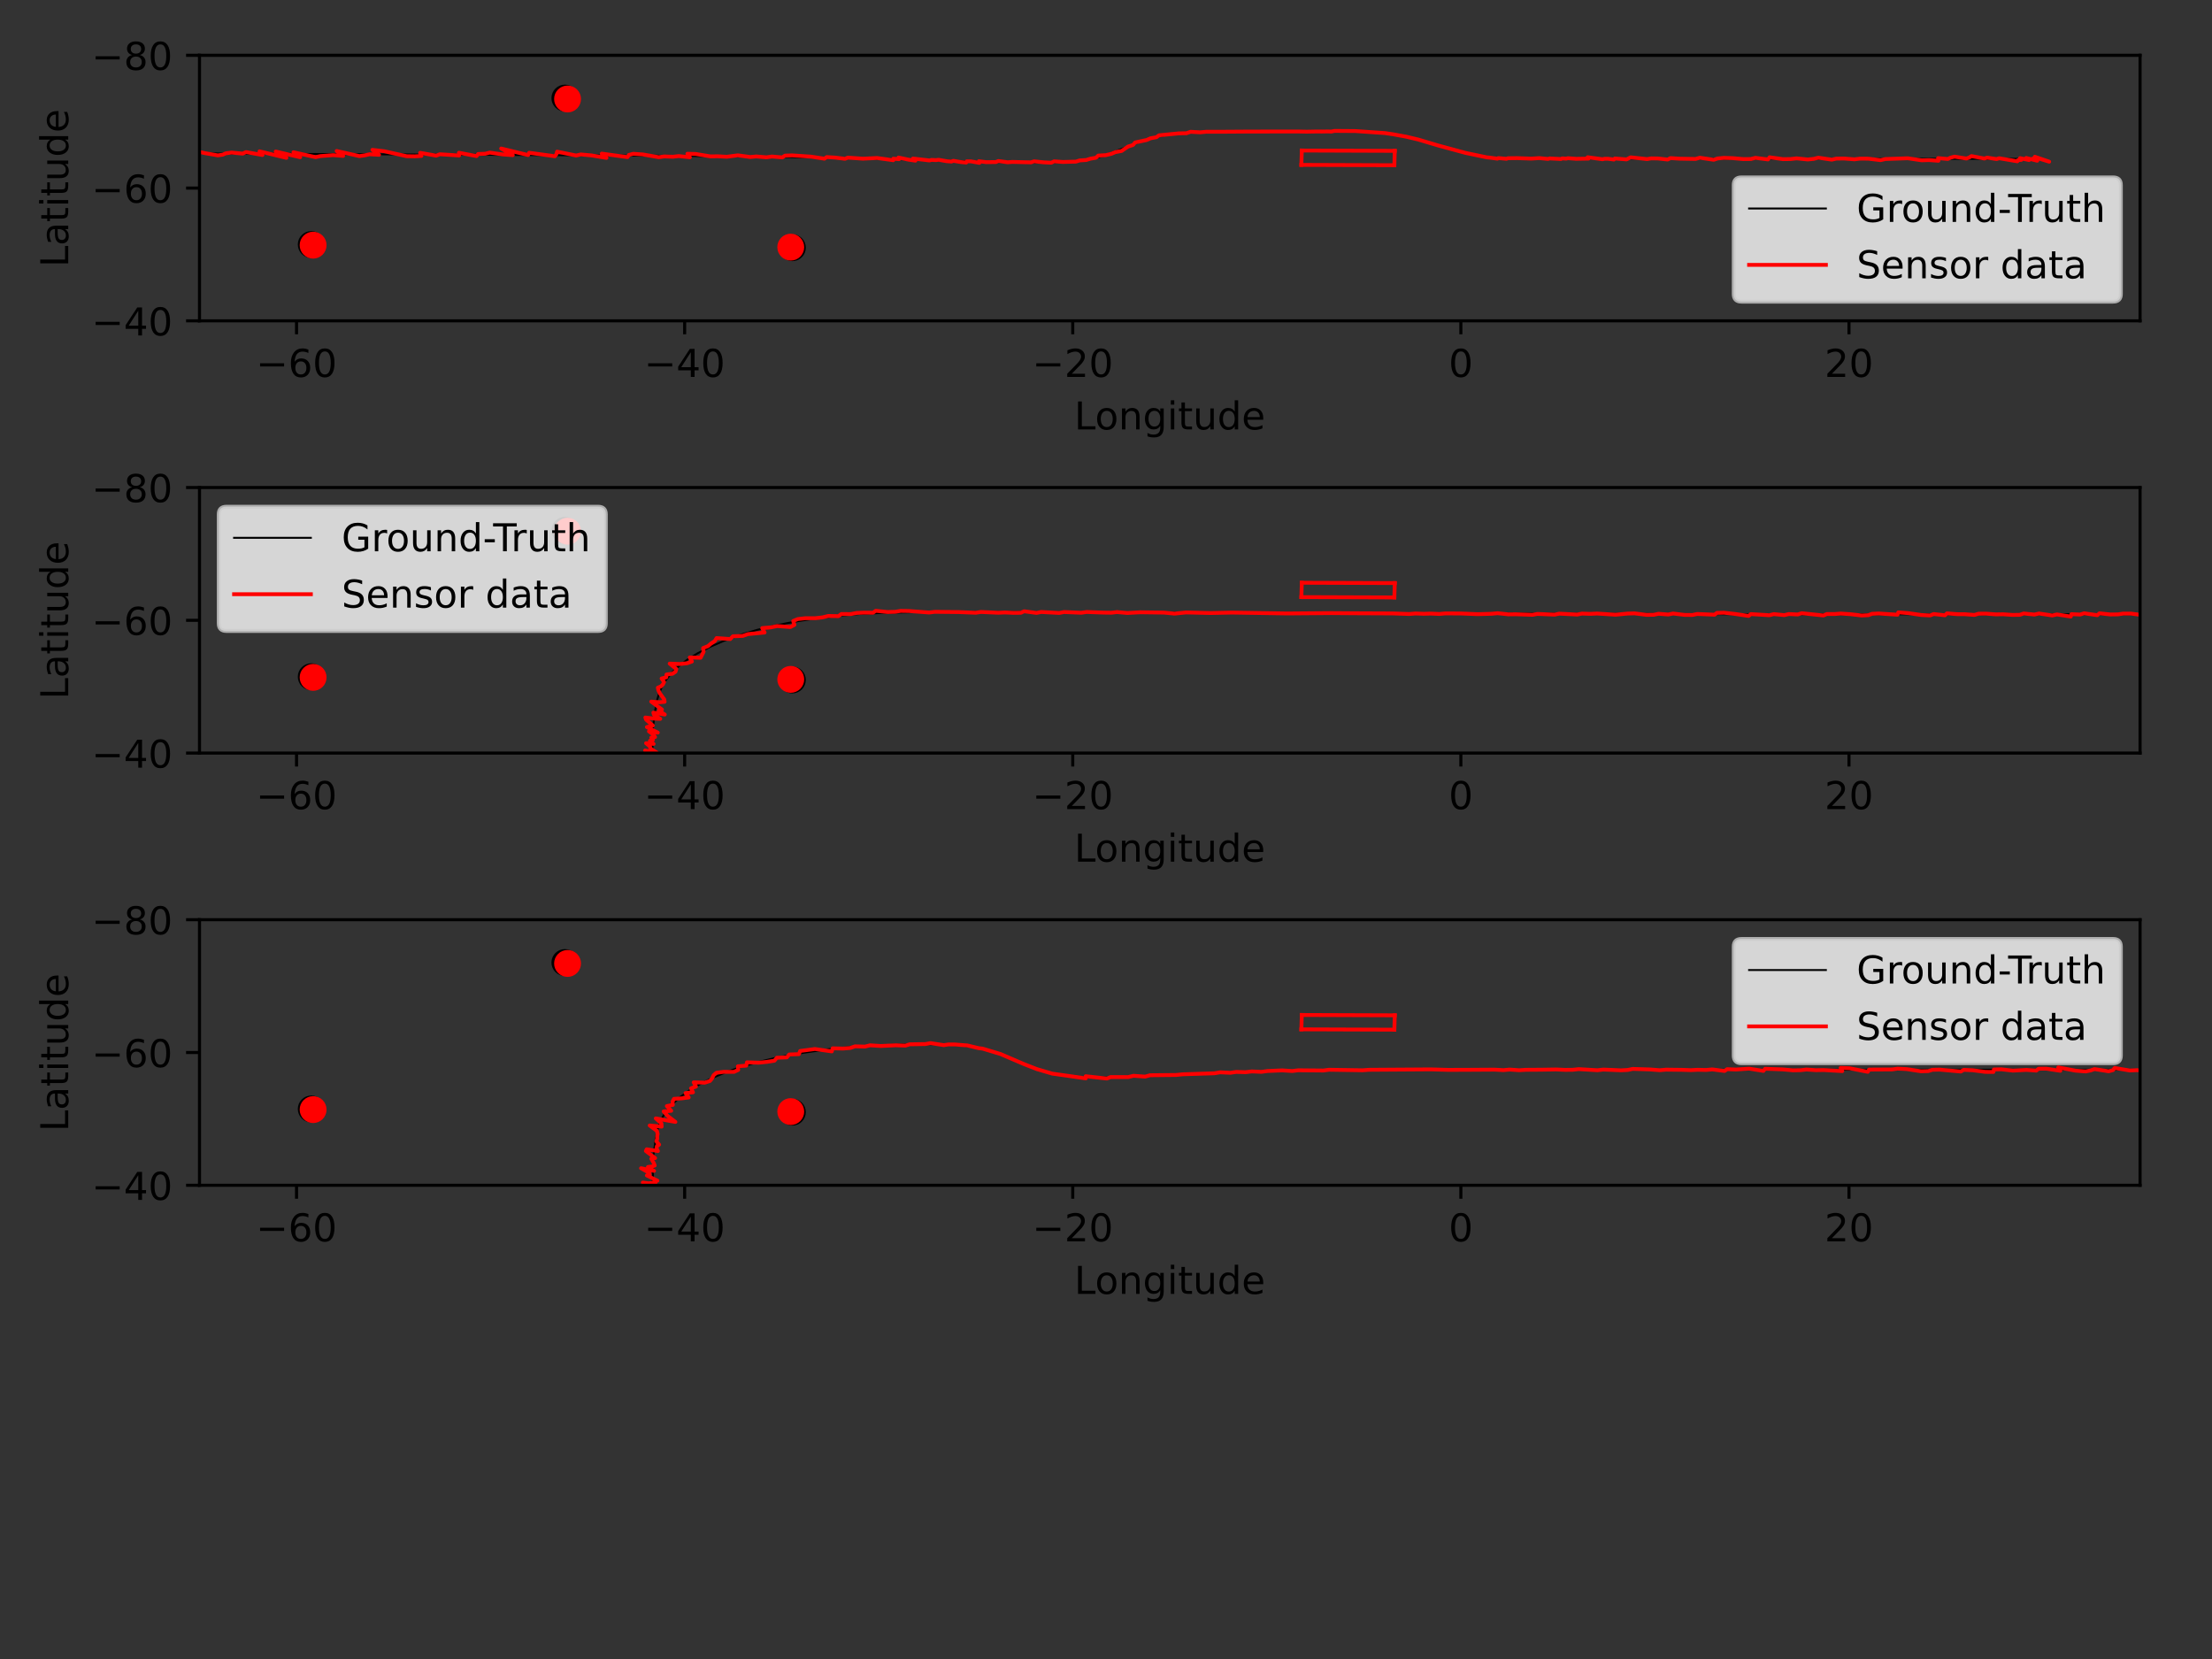 <?xml version="1.0" encoding="utf-8" standalone="no"?>
<!DOCTYPE svg PUBLIC "-//W3C//DTD SVG 1.1//EN"
  "http://www.w3.org/Graphics/SVG/1.1/DTD/svg11.dtd">
<!-- Created with matplotlib (https://matplotlib.org/) -->
<svg height="432pt" version="1.1" viewBox="0 0 576 432" width="576pt" xmlns="http://www.w3.org/2000/svg" xmlns:xlink="http://www.w3.org/1999/xlink">
 <rect x="0" y="0" width="576" height="432" fill="#333333" stroke="none"/>
 <defs>
  <style type="text/css">*{stroke-linecap:butt;stroke-linejoin:round;}</style>
 </defs>
 <g id="figure_1">
  <g id="patch_1">
   <path d="M 0 432 
L 576 432 
L 576 0 
L 0 0 
z
" style="fill:none;"/>
  </g>
  <g id="axes_1">
   <g id="patch_2">
    <path d="M 51.95 83.55 
L 557.269 83.55 
L 557.269 14.4 
L 51.95 14.4 
z
" style="fill:none;"/>
   </g>
   <g id="PathCollection_1">
    <defs>
     <path d="M 0 3 
C 0.796 3 1.559 2.684 2.121 2.121 
C 2.684 1.559 3 0.796 3 0 
C 3 -0.796 2.684 -1.559 2.121 -2.121 
C 1.559 -2.684 0.796 -3 0 -3 
C -0.796 -3 -1.559 -2.684 -2.121 -2.121 
C -2.684 -1.559 -3 -0.796 -3 0 
C -3 0.796 -2.684 1.559 -2.121 2.121 
C -1.559 2.684 -0.796 3 0 3 
z
" id="m51e117b73b" style="stroke:#000000;"/>
    </defs>
    <g clip-path="url(#pc47f227dab)">
     <use style="stroke:#000000;" x="220.543" xlink:href="#m51e117b73b" y="210.767"/>
    </g>
   </g>
   <g id="PathCollection_2">
    <g clip-path="url(#pc47f227dab)">
     <use style="stroke:#000000;" x="66.608" xlink:href="#m51e117b73b" y="366.642"/>
    </g>
   </g>
   <g id="PathCollection_3">
    <g clip-path="url(#pc47f227dab)">
     <use style="stroke:#000000;" x="83.707" xlink:href="#m51e117b73b" y="404.794"/>
    </g>
   </g>
   <g id="PathCollection_4">
    <g clip-path="url(#pc47f227dab)"/>
   </g>
   <g id="PathCollection_5">
    <g clip-path="url(#pc47f227dab)">
     <use style="stroke:#000000;" x="81.045" xlink:href="#m51e117b73b" y="63.672"/>
    </g>
   </g>
   <g id="PathCollection_6">
    <g clip-path="url(#pc47f227dab)"/>
   </g>
   <g id="PathCollection_7">
    <g clip-path="url(#pc47f227dab)">
     <use style="stroke:#000000;" x="65.33" xlink:href="#m51e117b73b" y="187.615"/>
    </g>
   </g>
   <g id="PathCollection_8">
    <g clip-path="url(#pc47f227dab)">
     <use style="stroke:#000000;" x="55.668" xlink:href="#m51e117b73b" y="164.911"/>
    </g>
   </g>
   <g id="PathCollection_9">
    <g clip-path="url(#pc47f227dab)">
     <use style="stroke:#000000;" x="219.055" xlink:href="#m51e117b73b" y="187.797"/>
    </g>
   </g>
   <g id="PathCollection_10">
    <g clip-path="url(#pc47f227dab)">
     <use style="stroke:#000000;" x="834.142" xlink:href="#m51e117b73b" y="188.869"/>
    </g>
   </g>
   <g id="PathCollection_11">
    <g clip-path="url(#pc47f227dab)">
     <use style="stroke:#000000;" x="958.754" xlink:href="#m51e117b73b" y="189.343"/>
    </g>
   </g>
   <g id="PathCollection_12">
    <g clip-path="url(#pc47f227dab)">
     <use style="stroke:#000000;" x="206.329" xlink:href="#m51e117b73b" y="64.498"/>
    </g>
   </g>
   <g id="PathCollection_13">
    <g clip-path="url(#pc47f227dab)">
     <use style="stroke:#000000;" x="147.094" xlink:href="#m51e117b73b" y="25.539"/>
    </g>
   </g>
   <g id="PathCollection_14">
    <g clip-path="url(#pc47f227dab)">
     <use style="stroke:#000000;" x="963.797" xlink:href="#m51e117b73b" y="213.284"/>
    </g>
   </g>
   <g id="PathCollection_15">
    <g clip-path="url(#pc47f227dab)"/>
   </g>
   <g id="PathCollection_16">
    <g clip-path="url(#pc47f227dab)">
     <use style="stroke:#000000;" x="238.16" xlink:href="#m51e117b73b" y="266.849"/>
    </g>
   </g>
   <g id="PathCollection_17">
    <g clip-path="url(#pc47f227dab)">
     <use style="stroke:#000000;" x="602.981" xlink:href="#m51e117b73b" y="218.045"/>
    </g>
   </g>
   <g id="PathCollection_18">
    <g clip-path="url(#pc47f227dab)">
     <use style="stroke:#000000;" x="598.452" xlink:href="#m51e117b73b" y="267.575"/>
    </g>
   </g>
   <g id="PathCollection_19">
    <g clip-path="url(#pc47f227dab)">
     <use style="stroke:#000000;" x="631.045" xlink:href="#m51e117b73b" y="219.257"/>
    </g>
   </g>
   <g id="PathCollection_20">
    <g clip-path="url(#pc47f227dab)">
     <use style="stroke:#000000;" x="559.037" xlink:href="#m51e117b73b" y="245.361"/>
    </g>
   </g>
   <g id="PathCollection_21">
    <g clip-path="url(#pc47f227dab)">
     <use style="stroke:#000000;" x="512.295" xlink:href="#m51e117b73b" y="282.616"/>
    </g>
   </g>
   <g id="PathCollection_22">
    <g clip-path="url(#pc47f227dab)">
     <use style="stroke:#000000;" x="670.713" xlink:href="#m51e117b73b" y="258.413"/>
    </g>
   </g>
   <g id="PathCollection_23">
    <defs>
     <path d="M 0 3 
C 0.796 3 1.559 2.684 2.121 2.121 
C 2.684 1.559 3 0.796 3 0 
C 3 -0.796 2.684 -1.559 2.121 -2.121 
C 1.559 -2.684 0.796 -3 0 -3 
C -0.796 -3 -1.559 -2.684 -2.121 -2.121 
C -2.684 -1.559 -3 -0.796 -3 0 
C -3 0.796 -2.684 1.559 -2.121 2.121 
C -1.559 2.684 -0.796 3 0 3 
z
" id="ma243157428" style="stroke:#ff0000;"/>
    </defs>
    <g clip-path="url(#pc47f227dab)">
     <use style="fill:#ff0000;stroke:#ff0000;" x="147.791" xlink:href="#ma243157428" y="25.778"/>
    </g>
   </g>
   <g id="PathCollection_24">
    <g clip-path="url(#pc47f227dab)">
     <use style="fill:#ff0000;stroke:#ff0000;" x="957.212" xlink:href="#ma243157428" y="211.031"/>
    </g>
   </g>
   <g id="PathCollection_25">
    <g clip-path="url(#pc47f227dab)"/>
   </g>
   <g id="PathCollection_26">
    <g clip-path="url(#pc47f227dab)">
     <use style="fill:#ff0000;stroke:#ff0000;" x="561.321" xlink:href="#ma243157428" y="246.142"/>
    </g>
   </g>
   <g id="PathCollection_27">
    <g clip-path="url(#pc47f227dab)">
     <use style="fill:#ff0000;stroke:#ff0000;" x="517.873" xlink:href="#ma243157428" y="284.524"/>
    </g>
   </g>
   <g id="PathCollection_28">
    <g clip-path="url(#pc47f227dab)">
     <use style="fill:#ff0000;stroke:#ff0000;" x="679.998" xlink:href="#ma243157428" y="261.59"/>
    </g>
   </g>
   <g id="PathCollection_29">
    <g clip-path="url(#pc47f227dab)">
     <use style="fill:#ff0000;stroke:#ff0000;" x="220.487" xlink:href="#ma243157428" y="210.748"/>
    </g>
   </g>
   <g id="PathCollection_30">
    <g clip-path="url(#pc47f227dab)">
     <use style="fill:#ff0000;stroke:#ff0000;" x="63.3" xlink:href="#ma243157428" y="365.511"/>
    </g>
   </g>
   <g id="PathCollection_31">
    <g clip-path="url(#pc47f227dab)">
     <use style="fill:#ff0000;stroke:#ff0000;" x="79.55" xlink:href="#ma243157428" y="403.372"/>
    </g>
   </g>
   <g id="PathCollection_32">
    <g clip-path="url(#pc47f227dab)"/>
   </g>
   <g id="PathCollection_33">
    <g clip-path="url(#pc47f227dab)">
     <use style="fill:#ff0000;stroke:#ff0000;" x="81.534" xlink:href="#ma243157428" y="63.839"/>
    </g>
   </g>
   <g id="PathCollection_34">
    <g clip-path="url(#pc47f227dab)"/>
   </g>
   <g id="PathCollection_35">
    <g clip-path="url(#pc47f227dab)">
     <use style="fill:#ff0000;stroke:#ff0000;" x="68.503" xlink:href="#ma243157428" y="188.701"/>
    </g>
   </g>
   <g id="PathCollection_36">
    <g clip-path="url(#pc47f227dab)">
     <use style="fill:#ff0000;stroke:#ff0000;" x="55.146" xlink:href="#ma243157428" y="164.732"/>
    </g>
   </g>
   <g id="PathCollection_37">
    <g clip-path="url(#pc47f227dab)">
     <use style="fill:#ff0000;stroke:#ff0000;" x="218.27" xlink:href="#ma243157428" y="187.529"/>
    </g>
   </g>
   <g id="PathCollection_38">
    <g clip-path="url(#pc47f227dab)">
     <use style="fill:#ff0000;stroke:#ff0000;" x="838.587" xlink:href="#ma243157428" y="190.39"/>
    </g>
   </g>
   <g id="PathCollection_39">
    <g clip-path="url(#pc47f227dab)">
     <use style="fill:#ff0000;stroke:#ff0000;" x="965.46" xlink:href="#ma243157428" y="191.637"/>
    </g>
   </g>
   <g id="PathCollection_40">
    <g clip-path="url(#pc47f227dab)">
     <use style="fill:#ff0000;stroke:#ff0000;" x="205.911" xlink:href="#ma243157428" y="64.355"/>
    </g>
   </g>
   <g id="matplotlib.axis_1">
    <g id="xtick_1">
     <g id="line2d_1">
      <defs>
       <path d="M 0 0 
L 0 3.5 
" id="mbd52d7869d" style="stroke:#000000;stroke-width:0.8;"/>
      </defs>
      <g>
       <use style="stroke:#000000;stroke-width:0.8;" x="77.216" xlink:href="#mbd52d7869d" y="83.55"/>
      </g>
     </g>
     <g id="text_1">
      <!-- −60 -->
      <g transform="translate(66.664 98.148)scale(0.1 -0.1)">
       <defs>
        <path d="M 10.594 35.5 
L 73.188 35.5 
L 73.188 27.203 
L 10.594 27.203 
z
" id="DejaVuSans-8722"/>
        <path d="M 33.016 40.375 
Q 26.375 40.375 22.484 35.828 
Q 18.609 31.297 18.609 23.391 
Q 18.609 15.531 22.484 10.953 
Q 26.375 6.391 33.016 6.391 
Q 39.656 6.391 43.531 10.953 
Q 47.406 15.531 47.406 23.391 
Q 47.406 31.297 43.531 35.828 
Q 39.656 40.375 33.016 40.375 
z
M 52.594 71.297 
L 52.594 62.312 
Q 48.875 64.062 45.094 64.984 
Q 41.312 65.922 37.594 65.922 
Q 27.828 65.922 22.672 59.328 
Q 17.531 52.734 16.797 39.406 
Q 19.672 43.656 24.016 45.922 
Q 28.375 48.188 33.594 48.188 
Q 44.578 48.188 50.953 41.516 
Q 57.328 34.859 57.328 23.391 
Q 57.328 12.156 50.688 5.359 
Q 44.047 -1.422 33.016 -1.422 
Q 20.359 -1.422 13.672 8.266 
Q 6.984 17.969 6.984 36.375 
Q 6.984 53.656 15.188 63.938 
Q 23.391 74.219 37.203 74.219 
Q 40.922 74.219 44.703 73.484 
Q 48.484 72.75 52.594 71.297 
z
" id="DejaVuSans-54"/>
        <path d="M 31.781 66.406 
Q 24.172 66.406 20.328 58.906 
Q 16.5 51.422 16.5 36.375 
Q 16.5 21.391 20.328 13.891 
Q 24.172 6.391 31.781 6.391 
Q 39.453 6.391 43.281 13.891 
Q 47.125 21.391 47.125 36.375 
Q 47.125 51.422 43.281 58.906 
Q 39.453 66.406 31.781 66.406 
z
M 31.781 74.219 
Q 44.047 74.219 50.516 64.516 
Q 56.984 54.828 56.984 36.375 
Q 56.984 17.969 50.516 8.266 
Q 44.047 -1.422 31.781 -1.422 
Q 19.531 -1.422 13.062 8.266 
Q 6.594 17.969 6.594 36.375 
Q 6.594 54.828 13.062 64.516 
Q 19.531 74.219 31.781 74.219 
z
" id="DejaVuSans-48"/>
       </defs>
       <use xlink:href="#DejaVuSans-8722"/>
       <use x="83.789" xlink:href="#DejaVuSans-54"/>
       <use x="147.412" xlink:href="#DejaVuSans-48"/>
      </g>
     </g>
    </g>
    <g id="xtick_2">
     <g id="line2d_2">
      <g>
       <use style="stroke:#000000;stroke-width:0.8;" x="178.28" xlink:href="#mbd52d7869d" y="83.55"/>
      </g>
     </g>
     <g id="text_2">
      <!-- −40 -->
      <g transform="translate(167.727 98.148)scale(0.1 -0.1)">
       <defs>
        <path d="M 37.797 64.312 
L 12.891 25.391 
L 37.797 25.391 
z
M 35.203 72.906 
L 47.609 72.906 
L 47.609 25.391 
L 58.016 25.391 
L 58.016 17.188 
L 47.609 17.188 
L 47.609 0 
L 37.797 0 
L 37.797 17.188 
L 4.891 17.188 
L 4.891 26.703 
z
" id="DejaVuSans-52"/>
       </defs>
       <use xlink:href="#DejaVuSans-8722"/>
       <use x="83.789" xlink:href="#DejaVuSans-52"/>
       <use x="147.412" xlink:href="#DejaVuSans-48"/>
      </g>
     </g>
    </g>
    <g id="xtick_3">
     <g id="line2d_3">
      <g>
       <use style="stroke:#000000;stroke-width:0.8;" x="279.343" xlink:href="#mbd52d7869d" y="83.55"/>
      </g>
     </g>
     <g id="text_3">
      <!-- −20 -->
      <g transform="translate(268.791 98.148)scale(0.1 -0.1)">
       <defs>
        <path d="M 19.188 8.297 
L 53.609 8.297 
L 53.609 0 
L 7.328 0 
L 7.328 8.297 
Q 12.938 14.109 22.625 23.891 
Q 32.328 33.688 34.812 36.531 
Q 39.547 41.844 41.422 45.531 
Q 43.312 49.219 43.312 52.781 
Q 43.312 58.594 39.234 62.25 
Q 35.156 65.922 28.609 65.922 
Q 23.969 65.922 18.812 64.312 
Q 13.672 62.703 7.812 59.422 
L 7.812 69.391 
Q 13.766 71.781 18.938 73 
Q 24.125 74.219 28.422 74.219 
Q 39.75 74.219 46.484 68.547 
Q 53.219 62.891 53.219 53.422 
Q 53.219 48.922 51.531 44.891 
Q 49.859 40.875 45.406 35.406 
Q 44.188 33.984 37.641 27.219 
Q 31.109 20.453 19.188 8.297 
z
" id="DejaVuSans-50"/>
       </defs>
       <use xlink:href="#DejaVuSans-8722"/>
       <use x="83.789" xlink:href="#DejaVuSans-50"/>
       <use x="147.412" xlink:href="#DejaVuSans-48"/>
      </g>
     </g>
    </g>
    <g id="xtick_4">
     <g id="line2d_4">
      <g>
       <use style="stroke:#000000;stroke-width:0.8;" x="380.407" xlink:href="#mbd52d7869d" y="83.55"/>
      </g>
     </g>
     <g id="text_4">
      <!-- 0 -->
      <g transform="translate(377.226 98.148)scale(0.1 -0.1)">
       <use xlink:href="#DejaVuSans-48"/>
      </g>
     </g>
    </g>
    <g id="xtick_5">
     <g id="line2d_5">
      <g>
       <use style="stroke:#000000;stroke-width:0.8;" x="481.471" xlink:href="#mbd52d7869d" y="83.55"/>
      </g>
     </g>
     <g id="text_5">
      <!-- 20 -->
      <g transform="translate(475.108 98.148)scale(0.1 -0.1)">
       <use xlink:href="#DejaVuSans-50"/>
       <use x="63.623" xlink:href="#DejaVuSans-48"/>
      </g>
     </g>
    </g>
    <g id="text_6">
     <!-- Longitude -->
     <g transform="translate(279.74 111.827)scale(0.1 -0.1)">
      <defs>
       <path d="M 9.812 72.906 
L 19.672 72.906 
L 19.672 8.297 
L 55.172 8.297 
L 55.172 0 
L 9.812 0 
z
" id="DejaVuSans-76"/>
       <path d="M 30.609 48.391 
Q 23.391 48.391 19.188 42.75 
Q 14.984 37.109 14.984 27.297 
Q 14.984 17.484 19.156 11.844 
Q 23.344 6.203 30.609 6.203 
Q 37.797 6.203 41.984 11.859 
Q 46.188 17.531 46.188 27.297 
Q 46.188 37.016 41.984 42.703 
Q 37.797 48.391 30.609 48.391 
z
M 30.609 56 
Q 42.328 56 49.016 48.375 
Q 55.719 40.766 55.719 27.297 
Q 55.719 13.875 49.016 6.219 
Q 42.328 -1.422 30.609 -1.422 
Q 18.844 -1.422 12.172 6.219 
Q 5.516 13.875 5.516 27.297 
Q 5.516 40.766 12.172 48.375 
Q 18.844 56 30.609 56 
z
" id="DejaVuSans-111"/>
       <path d="M 54.891 33.016 
L 54.891 0 
L 45.906 0 
L 45.906 32.719 
Q 45.906 40.484 42.875 44.328 
Q 39.844 48.188 33.797 48.188 
Q 26.516 48.188 22.312 43.547 
Q 18.109 38.922 18.109 30.906 
L 18.109 0 
L 9.078 0 
L 9.078 54.688 
L 18.109 54.688 
L 18.109 46.188 
Q 21.344 51.125 25.703 53.562 
Q 30.078 56 35.797 56 
Q 45.219 56 50.047 50.172 
Q 54.891 44.344 54.891 33.016 
z
" id="DejaVuSans-110"/>
       <path d="M 45.406 27.984 
Q 45.406 37.75 41.375 43.109 
Q 37.359 48.484 30.078 48.484 
Q 22.859 48.484 18.828 43.109 
Q 14.797 37.75 14.797 27.984 
Q 14.797 18.266 18.828 12.891 
Q 22.859 7.516 30.078 7.516 
Q 37.359 7.516 41.375 12.891 
Q 45.406 18.266 45.406 27.984 
z
M 54.391 6.781 
Q 54.391 -7.172 48.188 -13.984 
Q 42 -20.797 29.203 -20.797 
Q 24.469 -20.797 20.266 -20.094 
Q 16.062 -19.391 12.109 -17.922 
L 12.109 -9.188 
Q 16.062 -11.328 19.922 -12.344 
Q 23.781 -13.375 27.781 -13.375 
Q 36.625 -13.375 41.016 -8.766 
Q 45.406 -4.156 45.406 5.172 
L 45.406 9.625 
Q 42.625 4.781 38.281 2.391 
Q 33.938 0 27.875 0 
Q 17.828 0 11.672 7.656 
Q 5.516 15.328 5.516 27.984 
Q 5.516 40.672 11.672 48.328 
Q 17.828 56 27.875 56 
Q 33.938 56 38.281 53.609 
Q 42.625 51.219 45.406 46.391 
L 45.406 54.688 
L 54.391 54.688 
z
" id="DejaVuSans-103"/>
       <path d="M 9.422 54.688 
L 18.406 54.688 
L 18.406 0 
L 9.422 0 
z
M 9.422 75.984 
L 18.406 75.984 
L 18.406 64.594 
L 9.422 64.594 
z
" id="DejaVuSans-105"/>
       <path d="M 18.312 70.219 
L 18.312 54.688 
L 36.812 54.688 
L 36.812 47.703 
L 18.312 47.703 
L 18.312 18.016 
Q 18.312 11.328 20.141 9.422 
Q 21.969 7.516 27.594 7.516 
L 36.812 7.516 
L 36.812 0 
L 27.594 0 
Q 17.188 0 13.234 3.875 
Q 9.281 7.766 9.281 18.016 
L 9.281 47.703 
L 2.688 47.703 
L 2.688 54.688 
L 9.281 54.688 
L 9.281 70.219 
z
" id="DejaVuSans-116"/>
       <path d="M 8.5 21.578 
L 8.5 54.688 
L 17.484 54.688 
L 17.484 21.922 
Q 17.484 14.156 20.5 10.266 
Q 23.531 6.391 29.594 6.391 
Q 36.859 6.391 41.078 11.031 
Q 45.312 15.672 45.312 23.688 
L 45.312 54.688 
L 54.297 54.688 
L 54.297 0 
L 45.312 0 
L 45.312 8.406 
Q 42.047 3.422 37.719 1 
Q 33.406 -1.422 27.688 -1.422 
Q 18.266 -1.422 13.375 4.438 
Q 8.5 10.297 8.5 21.578 
z
M 31.109 56 
z
" id="DejaVuSans-117"/>
       <path d="M 45.406 46.391 
L 45.406 75.984 
L 54.391 75.984 
L 54.391 0 
L 45.406 0 
L 45.406 8.203 
Q 42.578 3.328 38.25 0.953 
Q 33.938 -1.422 27.875 -1.422 
Q 17.969 -1.422 11.734 6.484 
Q 5.516 14.406 5.516 27.297 
Q 5.516 40.188 11.734 48.094 
Q 17.969 56 27.875 56 
Q 33.938 56 38.25 53.625 
Q 42.578 51.266 45.406 46.391 
z
M 14.797 27.297 
Q 14.797 17.391 18.875 11.75 
Q 22.953 6.109 30.078 6.109 
Q 37.203 6.109 41.297 11.75 
Q 45.406 17.391 45.406 27.297 
Q 45.406 37.203 41.297 42.844 
Q 37.203 48.484 30.078 48.484 
Q 22.953 48.484 18.875 42.844 
Q 14.797 37.203 14.797 27.297 
z
" id="DejaVuSans-100"/>
       <path d="M 56.203 29.594 
L 56.203 25.203 
L 14.891 25.203 
Q 15.484 15.922 20.484 11.062 
Q 25.484 6.203 34.422 6.203 
Q 39.594 6.203 44.453 7.469 
Q 49.312 8.734 54.109 11.281 
L 54.109 2.781 
Q 49.266 0.734 44.188 -0.344 
Q 39.109 -1.422 33.891 -1.422 
Q 20.797 -1.422 13.156 6.188 
Q 5.516 13.812 5.516 26.812 
Q 5.516 40.234 12.766 48.109 
Q 20.016 56 32.328 56 
Q 43.359 56 49.781 48.891 
Q 56.203 41.797 56.203 29.594 
z
M 47.219 32.234 
Q 47.125 39.594 43.094 43.984 
Q 39.062 48.391 32.422 48.391 
Q 24.906 48.391 20.391 44.141 
Q 15.875 39.891 15.188 32.172 
z
" id="DejaVuSans-101"/>
      </defs>
      <use xlink:href="#DejaVuSans-76"/>
      <use x="53.963" xlink:href="#DejaVuSans-111"/>
      <use x="115.145" xlink:href="#DejaVuSans-110"/>
      <use x="178.523" xlink:href="#DejaVuSans-103"/>
      <use x="242" xlink:href="#DejaVuSans-105"/>
      <use x="269.783" xlink:href="#DejaVuSans-116"/>
      <use x="308.992" xlink:href="#DejaVuSans-117"/>
      <use x="372.371" xlink:href="#DejaVuSans-100"/>
      <use x="435.848" xlink:href="#DejaVuSans-101"/>
     </g>
    </g>
   </g>
   <g id="matplotlib.axis_2">
    <g id="ytick_1">
     <g id="line2d_6">
      <defs>
       <path d="M 0 0 
L -3.5 0 
" id="m30df902df6" style="stroke:#000000;stroke-width:0.8;"/>
      </defs>
      <g>
       <use style="stroke:#000000;stroke-width:0.8;" x="51.95" xlink:href="#m30df902df6" y="14.4"/>
      </g>
     </g>
     <g id="text_7">
      <!-- −80 -->
      <g transform="translate(23.845 18.199)scale(0.1 -0.1)">
       <defs>
        <path d="M 31.781 34.625 
Q 24.75 34.625 20.719 30.859 
Q 16.703 27.094 16.703 20.516 
Q 16.703 13.922 20.719 10.156 
Q 24.75 6.391 31.781 6.391 
Q 38.812 6.391 42.859 10.172 
Q 46.922 13.969 46.922 20.516 
Q 46.922 27.094 42.891 30.859 
Q 38.875 34.625 31.781 34.625 
z
M 21.922 38.812 
Q 15.578 40.375 12.031 44.719 
Q 8.5 49.078 8.5 55.328 
Q 8.5 64.062 14.719 69.141 
Q 20.953 74.219 31.781 74.219 
Q 42.672 74.219 48.875 69.141 
Q 55.078 64.062 55.078 55.328 
Q 55.078 49.078 51.531 44.719 
Q 48 40.375 41.703 38.812 
Q 48.828 37.156 52.797 32.312 
Q 56.781 27.484 56.781 20.516 
Q 56.781 9.906 50.312 4.234 
Q 43.844 -1.422 31.781 -1.422 
Q 19.734 -1.422 13.25 4.234 
Q 6.781 9.906 6.781 20.516 
Q 6.781 27.484 10.781 32.312 
Q 14.797 37.156 21.922 38.812 
z
M 18.312 54.391 
Q 18.312 48.734 21.844 45.562 
Q 25.391 42.391 31.781 42.391 
Q 38.141 42.391 41.719 45.562 
Q 45.312 48.734 45.312 54.391 
Q 45.312 60.062 41.719 63.234 
Q 38.141 66.406 31.781 66.406 
Q 25.391 66.406 21.844 63.234 
Q 18.312 60.062 18.312 54.391 
z
" id="DejaVuSans-56"/>
       </defs>
       <use xlink:href="#DejaVuSans-8722"/>
       <use x="83.789" xlink:href="#DejaVuSans-56"/>
       <use x="147.412" xlink:href="#DejaVuSans-48"/>
      </g>
     </g>
    </g>
    <g id="ytick_2">
     <g id="line2d_7">
      <g>
       <use style="stroke:#000000;stroke-width:0.8;" x="51.95" xlink:href="#m30df902df6" y="48.975"/>
      </g>
     </g>
     <g id="text_8">
      <!-- −60 -->
      <g transform="translate(23.845 52.774)scale(0.1 -0.1)">
       <use xlink:href="#DejaVuSans-8722"/>
       <use x="83.789" xlink:href="#DejaVuSans-54"/>
       <use x="147.412" xlink:href="#DejaVuSans-48"/>
      </g>
     </g>
    </g>
    <g id="ytick_3">
     <g id="line2d_8">
      <g>
       <use style="stroke:#000000;stroke-width:0.8;" x="51.95" xlink:href="#m30df902df6" y="83.55"/>
      </g>
     </g>
     <g id="text_9">
      <!-- −40 -->
      <g transform="translate(23.845 87.349)scale(0.1 -0.1)">
       <use xlink:href="#DejaVuSans-8722"/>
       <use x="83.789" xlink:href="#DejaVuSans-52"/>
       <use x="147.412" xlink:href="#DejaVuSans-48"/>
      </g>
     </g>
    </g>
    <g id="text_10">
     <!-- Latitude -->
     <g transform="translate(17.766 69.554)rotate(-90)scale(0.1 -0.1)">
      <defs>
       <path d="M 34.281 27.484 
Q 23.391 27.484 19.188 25 
Q 14.984 22.516 14.984 16.5 
Q 14.984 11.719 18.141 8.906 
Q 21.297 6.109 26.703 6.109 
Q 34.188 6.109 38.703 11.406 
Q 43.219 16.703 43.219 25.484 
L 43.219 27.484 
z
M 52.203 31.203 
L 52.203 0 
L 43.219 0 
L 43.219 8.297 
Q 40.141 3.328 35.547 0.953 
Q 30.953 -1.422 24.312 -1.422 
Q 15.922 -1.422 10.953 3.297 
Q 6 8.016 6 15.922 
Q 6 25.141 12.172 29.828 
Q 18.359 34.516 30.609 34.516 
L 43.219 34.516 
L 43.219 35.406 
Q 43.219 41.609 39.141 45 
Q 35.062 48.391 27.688 48.391 
Q 23 48.391 18.547 47.266 
Q 14.109 46.141 10.016 43.891 
L 10.016 52.203 
Q 14.938 54.109 19.578 55.047 
Q 24.219 56 28.609 56 
Q 40.484 56 46.344 49.844 
Q 52.203 43.703 52.203 31.203 
z
" id="DejaVuSans-97"/>
      </defs>
      <use xlink:href="#DejaVuSans-76"/>
      <use x="55.713" xlink:href="#DejaVuSans-97"/>
      <use x="116.992" xlink:href="#DejaVuSans-116"/>
      <use x="156.201" xlink:href="#DejaVuSans-105"/>
      <use x="183.984" xlink:href="#DejaVuSans-116"/>
      <use x="223.193" xlink:href="#DejaVuSans-117"/>
      <use x="286.572" xlink:href="#DejaVuSans-100"/>
      <use x="350.049" xlink:href="#DejaVuSans-101"/>
     </g>
    </g>
   </g>
   <g id="line2d_9">
    <path clip-path="url(#pc47f227dab)" d="M 531.467 41.371 
L 518.387 41.367 
L 391.154 41.244 
L 388.641 41.105 
L 386.099 40.747 
L 381.35 39.726 
L 376.855 38.573 
L 366.13 35.581 
L 362.674 34.956 
L 358.958 34.508 
L 352.957 34.122 
L 348.764 33.989 
L 347.424 34.072 
L 347.194 34.224 
L 346.287 34.25 
L 325.486 34.253 
L 310.502 34.485 
L 306.917 34.724 
L 303.713 35.123 
L 300.916 35.681 
L 298.374 36.387 
L 295.987 37.229 
L 287.982 40.403 
L 285.432 41.096 
L 282.713 41.628 
L 279.832 41.977 
L 275.147 42.239 
L 268.608 42.328 
L 255.319 42.124 
L 240.686 41.646 
L 232.946 41.434 
L 205.452 40.881 
L 174.474 40.562 
L 123.061 40.297 
L 55.282 39.973 
L 51.421 39.698 
L 47.873 39.232 
L 44.66 38.575 
L 41.729 37.737 
L 29.871 33.726 
L 26.6 33.003 
L 23.193 32.498 
L 19.651 32.211 
L 15.946 32.116 
L 12.1 32.213 
L 8.202 32.51 
L 4.406 33.004 
L -1 34.02 
L -1 34.02 
" style="fill:none;stroke:#000000;stroke-linecap:square;stroke-width:0.5;"/>
   </g>
   <g id="line2d_10">
    <path clip-path="url(#pc47f227dab)" d="M 363.084 43.024 
L 363.198 39.284 
" style="fill:none;stroke:#ff0000;stroke-linecap:square;"/>
   </g>
   <g id="line2d_11">
    <path clip-path="url(#pc47f227dab)" d="M 363.198 39.284 
L 338.985 39.198 
" style="fill:none;stroke:#ff0000;stroke-linecap:square;"/>
   </g>
   <g id="line2d_12">
    <path clip-path="url(#pc47f227dab)" d="M 338.985 39.198 
L 338.871 42.938 
" style="fill:none;stroke:#ff0000;stroke-linecap:square;"/>
   </g>
   <g id="line2d_13">
    <path clip-path="url(#pc47f227dab)" d="M 338.871 42.938 
L 363.084 43.024 
" style="fill:none;stroke:#ff0000;stroke-linecap:square;"/>
   </g>
   <g id="line2d_14">
    <path clip-path="url(#pc47f227dab)" d="M 532.577 41.75 
L 529.867 40.823 
L 533.599 42.1 
L 531.138 41.345 
L 530.796 41.358 
L 530.659 41.481 
L 529.42 41.261 
L 530.485 41.859 
L 527.604 41.132 
L 528.372 41.68 
L 526.017 41.182 
L 526.356 41.63 
L 525.489 41.688 
L 525.309 42.004 
L 520.578 41.207 
L 519.915 41.424 
L 517.455 41.048 
L 516.718 41.284 
L 513.356 40.643 
L 512.822 40.99 
L 512.073 41.286 
L 508.954 40.792 
L 507.953 41.044 
L 507.199 41.401 
L 504.672 41.172 
L 504.763 41.86 
L 502.264 41.684 
L 500.413 41.748 
L 496.756 41.213 
L 490.95 41.414 
L 489.688 41.702 
L 486.488 41.321 
L 484.384 41.309 
L 482.865 41.491 
L 480.205 41.279 
L 478.215 41.294 
L 477.002 41.575 
L 473.471 41.065 
L 472.309 41.367 
L 470.732 41.53 
L 467.806 41.234 
L 466.272 41.415 
L 464.287 41.442 
L 460.804 40.957 
L 460.39 41.521 
L 457.095 41.099 
L 455.935 41.406 
L 453.939 41.426 
L 451.156 41.177 
L 448.908 41.111 
L 447.289 41.259 
L 446.249 41.607 
L 442.63 41.072 
L 441.516 41.392 
L 437.324 41.32 
L 434.984 41.168 
L 434.267 41.547 
L 431.708 41.269 
L 429.953 41.24 
L 428.916 41.43 
L 424.613 40.968 
L 423.554 41.511 
L 420.494 41.265 
L 420.257 41.546 
L 418.657 41.335 
L 417.788 41.35 
L 417.299 41.47 
L 413.427 40.948 
L 413.652 41.303 
L 410.417 41.356 
L 408.3 41.192 
L 407.821 41.309 
L 406.809 41.245 
L 406.463 41.41 
L 403.52 41.252 
L 403.092 41.387 
L 400.811 41.169 
L 398.733 41.305 
L 395.059 41.177 
L 392.663 41.203 
L 392.29 41.358 
L 390.157 41.161 
L 389.923 41.322 
L 387.864 41.039 
L 387.196 40.982 
L 381.616 39.817 
L 374.424 37.863 
L 369.26 36.324 
L 366.16 35.592 
L 362.671 34.955 
L 360.697 34.657 
L 352.975 34.128 
L 347.471 34.088 
L 346.678 34.262 
L 345.798 34.225 
L 344.254 34.254 
L 342.802 34.242 
L 340.315 34.29 
L 338.122 34.244 
L 325.498 34.257 
L 318.222 34.307 
L 314.144 34.303 
L 312.515 34.455 
L 310.009 34.316 
L 308.969 34.688 
L 306.932 34.729 
L 301.831 35.232 
L 301.099 35.744 
L 299.598 36.008 
L 298.584 36.458 
L 295.597 37.095 
L 295.03 37.754 
L 293.728 38.167 
L 292.059 39.31 
L 290.46 39.607 
L 289.365 40.062 
L 287.964 40.397 
L 285.986 40.514 
L 285.385 41.08 
L 283.929 41.327 
L 282.835 41.67 
L 281.149 41.776 
L 280.152 42.087 
L 276.765 42.177 
L 274.491 42.015 
L 273.742 42.37 
L 271.68 42.26 
L 269.278 42.01 
L 268.465 42.279 
L 263.601 42.161 
L 262.396 42.258 
L 259.97 41.929 
L 259.333 42.195 
L 256.808 42.225 
L 254.901 41.981 
L 255.034 42.41 
L 252.797 42.013 
L 251.749 42.014 
L 251.61 42.323 
L 250.226 42.203 
L 248.23 41.873 
L 247.77 42.066 
L 246.489 41.975 
L 244.432 41.612 
L 243.696 41.696 
L 242.562 41.639 
L 242.026 41.782 
L 237.735 41.284 
L 238.373 41.838 
L 236.641 41.588 
L 233.969 41.028 
L 234.118 41.449 
L 232.616 41.321 
L 232.606 41.722 
L 228.386 41.143 
L 224.697 41.323 
L 220.783 41.044 
L 220.048 41.352 
L 217.429 41.035 
L 215.282 40.906 
L 214.668 41.326 
L 211.196 40.789 
L 206.257 40.458 
L 204.406 40.523 
L 203.722 40.99 
L 201.007 40.758 
L 199.591 40.964 
L 196.934 40.74 
L 195.366 40.884 
L 192.116 40.447 
L 189.254 40.821 
L 186.899 40.693 
L 184.998 40.722 
L 181.154 40.091 
L 178.994 40.038 
L 179.644 40.949 
L 176.724 40.64 
L 175.216 40.815 
L 172.955 40.733 
L 171.532 40.937 
L 167.429 40.223 
L 164.898 40.047 
L 163.758 40.347 
L 163.402 40.916 
L 156.698 40.004 
L 157.921 41.115 
L 154.009 40.469 
L 151.238 40.214 
L 150.032 40.495 
L 145.063 39.488 
L 144.897 40.126 
L 144.504 40.685 
L 137.794 39.778 
L 137.519 40.378 
L 130.504 38.673 
L 133.526 40.402 
L 130.966 40.22 
L 127.516 39.735 
L 126.36 40.035 
L 124.51 40.097 
L 124.089 40.648 
L 119.509 39.777 
L 119.55 40.486 
L 114.548 40.166 
L 113.572 40.528 
L 109.405 39.798 
L 109.732 40.605 
L 107.997 40.708 
L 105.855 40.671 
L 100.068 39.387 
L 96.976 39.025 
L 98.697 40.309 
L 96.242 40.165 
L 95.017 40.442 
L 93.588 40.649 
L 87.669 39.32 
L 89.354 40.592 
L 86.742 40.395 
L 83.413 40.648 
L 82.179 40.922 
L 76.418 39.647 
L 78.164 40.94 
L 71.795 39.458 
L 74.572 41.104 
L 67.577 39.407 
L 68.351 40.368 
L 64.071 39.599 
L 63.191 40.004 
L 60.31 39.728 
L 58.831 39.914 
L 57.975 40.281 
L 56.702 40.459 
L 53.39 39.882 
L 49.363 38.993 
L 48.706 39.183 
L 45.626 38.463 
L 49.92 40.189 
L 47.67 39.604 
L 38.336 36.535 
L 35.558 35.502 
L 31.703 34.242 
L 32.054 34.473 
L 25.219 32.301 
L 30.77 34.43 
L 24.756 32.668 
L 25.689 33.351 
L 20.672 32.066 
L 21.16 32.727 
L 18.441 32.353 
L 16.158 32.189 
L 15.308 32.575 
L 10.971 31.827 
L 14.814 33.932 
L 8.693 32.678 
L 6.208 32.708 
L 5.676 33.439 
L 4.182 33.866 
L -1 32.834 
L -1 32.834 
" style="fill:none;stroke:#ff0000;stroke-linecap:square;"/>
   </g>
   <g id="patch_3">
    <path d="M 51.95 83.55 
L 51.95 14.4 
" style="fill:none;stroke:#000000;stroke-linecap:square;stroke-linejoin:miter;stroke-width:0.8;"/>
   </g>
   <g id="patch_4">
    <path d="M 557.269 83.55 
L 557.269 14.4 
" style="fill:none;stroke:#000000;stroke-linecap:square;stroke-linejoin:miter;stroke-width:0.8;"/>
   </g>
   <g id="patch_5">
    <path d="M 51.95 83.55 
L 557.269 83.55 
" style="fill:none;stroke:#000000;stroke-linecap:square;stroke-linejoin:miter;stroke-width:0.8;"/>
   </g>
   <g id="patch_6">
    <path d="M 51.95 14.4 
L 557.269 14.4 
" style="fill:none;stroke:#000000;stroke-linecap:square;stroke-linejoin:miter;stroke-width:0.8;"/>
   </g>
   <g id="legend_1">
    <g id="patch_7">
     <path d="M 453.458 78.55 
L 550.269 78.55 
Q 552.269 78.55 552.269 76.55 
L 552.269 48.194 
Q 552.269 46.194 550.269 46.194 
L 453.458 46.194 
Q 451.458 46.194 451.458 48.194 
L 451.458 76.55 
Q 451.458 78.55 453.458 78.55 
z
" style="fill:#ffffff;opacity:0.8;stroke:#cccccc;stroke-linejoin:miter;"/>
    </g>
    <g id="line2d_15">
     <path d="M 455.458 54.292 
L 475.458 54.292 
" style="fill:none;stroke:#000000;stroke-linecap:square;stroke-width:0.5;"/>
    </g>
    <g id="line2d_16"/>
    <g id="text_11">
     <!-- Ground-Truth -->
     <g transform="translate(483.458 57.792)scale(0.1 -0.1)">
      <defs>
       <path d="M 59.516 10.406 
L 59.516 29.984 
L 43.406 29.984 
L 43.406 38.094 
L 69.281 38.094 
L 69.281 6.781 
Q 63.578 2.734 56.688 0.656 
Q 49.812 -1.422 42 -1.422 
Q 24.906 -1.422 15.25 8.562 
Q 5.609 18.562 5.609 36.375 
Q 5.609 54.25 15.25 64.234 
Q 24.906 74.219 42 74.219 
Q 49.125 74.219 55.547 72.453 
Q 61.969 70.703 67.391 67.281 
L 67.391 56.781 
Q 61.922 61.422 55.766 63.766 
Q 49.609 66.109 42.828 66.109 
Q 29.438 66.109 22.719 58.641 
Q 16.016 51.172 16.016 36.375 
Q 16.016 21.625 22.719 14.156 
Q 29.438 6.688 42.828 6.688 
Q 48.047 6.688 52.141 7.594 
Q 56.25 8.5 59.516 10.406 
z
" id="DejaVuSans-71"/>
       <path d="M 41.109 46.297 
Q 39.594 47.172 37.812 47.578 
Q 36.031 48 33.891 48 
Q 26.266 48 22.188 43.047 
Q 18.109 38.094 18.109 28.812 
L 18.109 0 
L 9.078 0 
L 9.078 54.688 
L 18.109 54.688 
L 18.109 46.188 
Q 20.953 51.172 25.484 53.578 
Q 30.031 56 36.531 56 
Q 37.453 56 38.578 55.875 
Q 39.703 55.766 41.062 55.516 
z
" id="DejaVuSans-114"/>
       <path d="M 4.891 31.391 
L 31.203 31.391 
L 31.203 23.391 
L 4.891 23.391 
z
" id="DejaVuSans-45"/>
       <path d="M -0.297 72.906 
L 61.375 72.906 
L 61.375 64.594 
L 35.5 64.594 
L 35.5 0 
L 25.594 0 
L 25.594 64.594 
L -0.297 64.594 
z
" id="DejaVuSans-84"/>
       <path d="M 54.891 33.016 
L 54.891 0 
L 45.906 0 
L 45.906 32.719 
Q 45.906 40.484 42.875 44.328 
Q 39.844 48.188 33.797 48.188 
Q 26.516 48.188 22.312 43.547 
Q 18.109 38.922 18.109 30.906 
L 18.109 0 
L 9.078 0 
L 9.078 75.984 
L 18.109 75.984 
L 18.109 46.188 
Q 21.344 51.125 25.703 53.562 
Q 30.078 56 35.797 56 
Q 45.219 56 50.047 50.172 
Q 54.891 44.344 54.891 33.016 
z
" id="DejaVuSans-104"/>
      </defs>
      <use xlink:href="#DejaVuSans-71"/>
      <use x="77.49" xlink:href="#DejaVuSans-114"/>
      <use x="116.354" xlink:href="#DejaVuSans-111"/>
      <use x="177.535" xlink:href="#DejaVuSans-117"/>
      <use x="240.914" xlink:href="#DejaVuSans-110"/>
      <use x="304.293" xlink:href="#DejaVuSans-100"/>
      <use x="367.77" xlink:href="#DejaVuSans-45"/>
      <use x="394.729" xlink:href="#DejaVuSans-84"/>
      <use x="441.062" xlink:href="#DejaVuSans-114"/>
      <use x="482.176" xlink:href="#DejaVuSans-117"/>
      <use x="545.555" xlink:href="#DejaVuSans-116"/>
      <use x="584.764" xlink:href="#DejaVuSans-104"/>
     </g>
    </g>
    <g id="line2d_17">
     <path d="M 455.458 68.97 
L 475.458 68.97 
" style="fill:none;stroke:#ff0000;stroke-linecap:square;"/>
    </g>
    <g id="line2d_18"/>
    <g id="text_12">
     <!-- Sensor data -->
     <g transform="translate(483.458 72.47)scale(0.1 -0.1)">
      <defs>
       <path d="M 53.516 70.516 
L 53.516 60.891 
Q 47.906 63.578 42.922 64.891 
Q 37.938 66.219 33.297 66.219 
Q 25.25 66.219 20.875 63.094 
Q 16.5 59.969 16.5 54.203 
Q 16.5 49.359 19.406 46.891 
Q 22.312 44.438 30.422 42.922 
L 36.375 41.703 
Q 47.406 39.594 52.656 34.297 
Q 57.906 29 57.906 20.125 
Q 57.906 9.516 50.797 4.047 
Q 43.703 -1.422 29.984 -1.422 
Q 24.812 -1.422 18.969 -0.25 
Q 13.141 0.922 6.891 3.219 
L 6.891 13.375 
Q 12.891 10.016 18.656 8.297 
Q 24.422 6.594 29.984 6.594 
Q 38.422 6.594 43.016 9.906 
Q 47.609 13.234 47.609 19.391 
Q 47.609 24.75 44.312 27.781 
Q 41.016 30.812 33.5 32.328 
L 27.484 33.5 
Q 16.453 35.688 11.516 40.375 
Q 6.594 45.062 6.594 53.422 
Q 6.594 63.094 13.406 68.656 
Q 20.219 74.219 32.172 74.219 
Q 37.312 74.219 42.625 73.281 
Q 47.953 72.359 53.516 70.516 
z
" id="DejaVuSans-83"/>
       <path d="M 44.281 53.078 
L 44.281 44.578 
Q 40.484 46.531 36.375 47.5 
Q 32.281 48.484 27.875 48.484 
Q 21.188 48.484 17.844 46.438 
Q 14.5 44.391 14.5 40.281 
Q 14.5 37.156 16.891 35.375 
Q 19.281 33.594 26.516 31.984 
L 29.594 31.297 
Q 39.156 29.25 43.188 25.516 
Q 47.219 21.781 47.219 15.094 
Q 47.219 7.469 41.188 3.016 
Q 35.156 -1.422 24.609 -1.422 
Q 20.219 -1.422 15.453 -0.562 
Q 10.688 0.297 5.422 2 
L 5.422 11.281 
Q 10.406 8.688 15.234 7.391 
Q 20.062 6.109 24.812 6.109 
Q 31.156 6.109 34.562 8.281 
Q 37.984 10.453 37.984 14.406 
Q 37.984 18.062 35.516 20.016 
Q 33.062 21.969 24.703 23.781 
L 21.578 24.516 
Q 13.234 26.266 9.516 29.906 
Q 5.812 33.547 5.812 39.891 
Q 5.812 47.609 11.281 51.797 
Q 16.75 56 26.812 56 
Q 31.781 56 36.172 55.266 
Q 40.578 54.547 44.281 53.078 
z
" id="DejaVuSans-115"/>
       <path id="DejaVuSans-32"/>
      </defs>
      <use xlink:href="#DejaVuSans-83"/>
      <use x="63.477" xlink:href="#DejaVuSans-101"/>
      <use x="125" xlink:href="#DejaVuSans-110"/>
      <use x="188.379" xlink:href="#DejaVuSans-115"/>
      <use x="240.479" xlink:href="#DejaVuSans-111"/>
      <use x="301.66" xlink:href="#DejaVuSans-114"/>
      <use x="342.773" xlink:href="#DejaVuSans-32"/>
      <use x="374.561" xlink:href="#DejaVuSans-100"/>
      <use x="438.037" xlink:href="#DejaVuSans-97"/>
      <use x="499.316" xlink:href="#DejaVuSans-116"/>
      <use x="538.525" xlink:href="#DejaVuSans-97"/>
     </g>
    </g>
   </g>
  </g>
  <g id="axes_2">
   <g id="patch_8">
    <path d="M 51.95 196.1 
L 557.269 196.1 
L 557.269 126.95 
L 51.95 126.95 
z
" style="fill:none;"/>
   </g>
   <g id="PathCollection_41">
    <g clip-path="url(#p9bbd7899d1)">
     <use style="stroke:#000000;" x="220.543" xlink:href="#m51e117b73b" y="323.317"/>
    </g>
   </g>
   <g id="PathCollection_42">
    <g clip-path="url(#p9bbd7899d1)">
     <use style="stroke:#000000;" x="66.608" xlink:href="#m51e117b73b" y="479.192"/>
    </g>
   </g>
   <g id="PathCollection_43">
    <g clip-path="url(#p9bbd7899d1)">
     <use style="stroke:#000000;" x="83.707" xlink:href="#m51e117b73b" y="517.344"/>
    </g>
   </g>
   <g id="PathCollection_44">
    <g clip-path="url(#p9bbd7899d1)"/>
   </g>
   <g id="PathCollection_45">
    <g clip-path="url(#p9bbd7899d1)">
     <use style="stroke:#000000;" x="81.045" xlink:href="#m51e117b73b" y="176.222"/>
    </g>
   </g>
   <g id="PathCollection_46">
    <g clip-path="url(#p9bbd7899d1)"/>
   </g>
   <g id="PathCollection_47">
    <g clip-path="url(#p9bbd7899d1)">
     <use style="stroke:#000000;" x="65.33" xlink:href="#m51e117b73b" y="300.165"/>
    </g>
   </g>
   <g id="PathCollection_48">
    <g clip-path="url(#p9bbd7899d1)">
     <use style="stroke:#000000;" x="55.668" xlink:href="#m51e117b73b" y="277.461"/>
    </g>
   </g>
   <g id="PathCollection_49">
    <g clip-path="url(#p9bbd7899d1)">
     <use style="stroke:#000000;" x="219.055" xlink:href="#m51e117b73b" y="300.347"/>
    </g>
   </g>
   <g id="PathCollection_50">
    <g clip-path="url(#p9bbd7899d1)">
     <use style="stroke:#000000;" x="834.142" xlink:href="#m51e117b73b" y="301.419"/>
    </g>
   </g>
   <g id="PathCollection_51">
    <g clip-path="url(#p9bbd7899d1)">
     <use style="stroke:#000000;" x="958.754" xlink:href="#m51e117b73b" y="301.893"/>
    </g>
   </g>
   <g id="PathCollection_52">
    <g clip-path="url(#p9bbd7899d1)">
     <use style="stroke:#000000;" x="206.329" xlink:href="#m51e117b73b" y="177.048"/>
    </g>
   </g>
   <g id="PathCollection_53">
    <g clip-path="url(#p9bbd7899d1)">
     <use style="stroke:#000000;" x="147.094" xlink:href="#m51e117b73b" y="138.089"/>
    </g>
   </g>
   <g id="PathCollection_54">
    <g clip-path="url(#p9bbd7899d1)">
     <use style="stroke:#000000;" x="963.797" xlink:href="#m51e117b73b" y="325.834"/>
    </g>
   </g>
   <g id="PathCollection_55">
    <g clip-path="url(#p9bbd7899d1)"/>
   </g>
   <g id="PathCollection_56">
    <g clip-path="url(#p9bbd7899d1)">
     <use style="stroke:#000000;" x="238.16" xlink:href="#m51e117b73b" y="379.399"/>
    </g>
   </g>
   <g id="PathCollection_57">
    <g clip-path="url(#p9bbd7899d1)">
     <use style="stroke:#000000;" x="602.981" xlink:href="#m51e117b73b" y="330.595"/>
    </g>
   </g>
   <g id="PathCollection_58">
    <g clip-path="url(#p9bbd7899d1)">
     <use style="stroke:#000000;" x="598.452" xlink:href="#m51e117b73b" y="380.125"/>
    </g>
   </g>
   <g id="PathCollection_59">
    <g clip-path="url(#p9bbd7899d1)">
     <use style="stroke:#000000;" x="631.045" xlink:href="#m51e117b73b" y="331.807"/>
    </g>
   </g>
   <g id="PathCollection_60">
    <g clip-path="url(#p9bbd7899d1)">
     <use style="stroke:#000000;" x="559.037" xlink:href="#m51e117b73b" y="357.911"/>
    </g>
   </g>
   <g id="PathCollection_61">
    <g clip-path="url(#p9bbd7899d1)">
     <use style="stroke:#000000;" x="512.295" xlink:href="#m51e117b73b" y="395.166"/>
    </g>
   </g>
   <g id="PathCollection_62">
    <g clip-path="url(#p9bbd7899d1)">
     <use style="stroke:#000000;" x="670.713" xlink:href="#m51e117b73b" y="370.963"/>
    </g>
   </g>
   <g id="PathCollection_63">
    <g clip-path="url(#p9bbd7899d1)">
     <use style="fill:#ff0000;stroke:#ff0000;" x="147.791" xlink:href="#ma243157428" y="138.328"/>
    </g>
   </g>
   <g id="PathCollection_64">
    <g clip-path="url(#p9bbd7899d1)">
     <use style="fill:#ff0000;stroke:#ff0000;" x="957.212" xlink:href="#ma243157428" y="323.581"/>
    </g>
   </g>
   <g id="PathCollection_65">
    <g clip-path="url(#p9bbd7899d1)"/>
   </g>
   <g id="PathCollection_66">
    <g clip-path="url(#p9bbd7899d1)">
     <use style="fill:#ff0000;stroke:#ff0000;" x="561.321" xlink:href="#ma243157428" y="358.692"/>
    </g>
   </g>
   <g id="PathCollection_67">
    <g clip-path="url(#p9bbd7899d1)">
     <use style="fill:#ff0000;stroke:#ff0000;" x="517.873" xlink:href="#ma243157428" y="397.074"/>
    </g>
   </g>
   <g id="PathCollection_68">
    <g clip-path="url(#p9bbd7899d1)">
     <use style="fill:#ff0000;stroke:#ff0000;" x="679.998" xlink:href="#ma243157428" y="374.14"/>
    </g>
   </g>
   <g id="PathCollection_69">
    <g clip-path="url(#p9bbd7899d1)">
     <use style="fill:#ff0000;stroke:#ff0000;" x="220.487" xlink:href="#ma243157428" y="323.298"/>
    </g>
   </g>
   <g id="PathCollection_70">
    <g clip-path="url(#p9bbd7899d1)">
     <use style="fill:#ff0000;stroke:#ff0000;" x="63.3" xlink:href="#ma243157428" y="478.061"/>
    </g>
   </g>
   <g id="PathCollection_71">
    <g clip-path="url(#p9bbd7899d1)">
     <use style="fill:#ff0000;stroke:#ff0000;" x="79.55" xlink:href="#ma243157428" y="515.922"/>
    </g>
   </g>
   <g id="PathCollection_72">
    <g clip-path="url(#p9bbd7899d1)"/>
   </g>
   <g id="PathCollection_73">
    <g clip-path="url(#p9bbd7899d1)">
     <use style="fill:#ff0000;stroke:#ff0000;" x="81.534" xlink:href="#ma243157428" y="176.389"/>
    </g>
   </g>
   <g id="PathCollection_74">
    <g clip-path="url(#p9bbd7899d1)"/>
   </g>
   <g id="PathCollection_75">
    <g clip-path="url(#p9bbd7899d1)">
     <use style="fill:#ff0000;stroke:#ff0000;" x="68.503" xlink:href="#ma243157428" y="301.251"/>
    </g>
   </g>
   <g id="PathCollection_76">
    <g clip-path="url(#p9bbd7899d1)">
     <use style="fill:#ff0000;stroke:#ff0000;" x="55.146" xlink:href="#ma243157428" y="277.282"/>
    </g>
   </g>
   <g id="PathCollection_77">
    <g clip-path="url(#p9bbd7899d1)">
     <use style="fill:#ff0000;stroke:#ff0000;" x="218.27" xlink:href="#ma243157428" y="300.079"/>
    </g>
   </g>
   <g id="PathCollection_78">
    <g clip-path="url(#p9bbd7899d1)">
     <use style="fill:#ff0000;stroke:#ff0000;" x="838.587" xlink:href="#ma243157428" y="302.94"/>
    </g>
   </g>
   <g id="PathCollection_79">
    <g clip-path="url(#p9bbd7899d1)">
     <use style="fill:#ff0000;stroke:#ff0000;" x="965.46" xlink:href="#ma243157428" y="304.187"/>
    </g>
   </g>
   <g id="PathCollection_80">
    <g clip-path="url(#p9bbd7899d1)">
     <use style="fill:#ff0000;stroke:#ff0000;" x="205.911" xlink:href="#ma243157428" y="176.905"/>
    </g>
   </g>
   <g id="matplotlib.axis_3">
    <g id="xtick_6">
     <g id="line2d_19">
      <g>
       <use style="stroke:#000000;stroke-width:0.8;" x="77.216" xlink:href="#mbd52d7869d" y="196.1"/>
      </g>
     </g>
     <g id="text_13">
      <!-- −60 -->
      <g transform="translate(66.664 210.698)scale(0.1 -0.1)">
       <use xlink:href="#DejaVuSans-8722"/>
       <use x="83.789" xlink:href="#DejaVuSans-54"/>
       <use x="147.412" xlink:href="#DejaVuSans-48"/>
      </g>
     </g>
    </g>
    <g id="xtick_7">
     <g id="line2d_20">
      <g>
       <use style="stroke:#000000;stroke-width:0.8;" x="178.28" xlink:href="#mbd52d7869d" y="196.1"/>
      </g>
     </g>
     <g id="text_14">
      <!-- −40 -->
      <g transform="translate(167.727 210.698)scale(0.1 -0.1)">
       <use xlink:href="#DejaVuSans-8722"/>
       <use x="83.789" xlink:href="#DejaVuSans-52"/>
       <use x="147.412" xlink:href="#DejaVuSans-48"/>
      </g>
     </g>
    </g>
    <g id="xtick_8">
     <g id="line2d_21">
      <g>
       <use style="stroke:#000000;stroke-width:0.8;" x="279.343" xlink:href="#mbd52d7869d" y="196.1"/>
      </g>
     </g>
     <g id="text_15">
      <!-- −20 -->
      <g transform="translate(268.791 210.698)scale(0.1 -0.1)">
       <use xlink:href="#DejaVuSans-8722"/>
       <use x="83.789" xlink:href="#DejaVuSans-50"/>
       <use x="147.412" xlink:href="#DejaVuSans-48"/>
      </g>
     </g>
    </g>
    <g id="xtick_9">
     <g id="line2d_22">
      <g>
       <use style="stroke:#000000;stroke-width:0.8;" x="380.407" xlink:href="#mbd52d7869d" y="196.1"/>
      </g>
     </g>
     <g id="text_16">
      <!-- 0 -->
      <g transform="translate(377.226 210.698)scale(0.1 -0.1)">
       <use xlink:href="#DejaVuSans-48"/>
      </g>
     </g>
    </g>
    <g id="xtick_10">
     <g id="line2d_23">
      <g>
       <use style="stroke:#000000;stroke-width:0.8;" x="481.471" xlink:href="#mbd52d7869d" y="196.1"/>
      </g>
     </g>
     <g id="text_17">
      <!-- 20 -->
      <g transform="translate(475.108 210.698)scale(0.1 -0.1)">
       <use xlink:href="#DejaVuSans-50"/>
       <use x="63.623" xlink:href="#DejaVuSans-48"/>
      </g>
     </g>
    </g>
    <g id="text_18">
     <!-- Longitude -->
     <g transform="translate(279.74 224.377)scale(0.1 -0.1)">
      <use xlink:href="#DejaVuSans-76"/>
      <use x="53.963" xlink:href="#DejaVuSans-111"/>
      <use x="115.145" xlink:href="#DejaVuSans-110"/>
      <use x="178.523" xlink:href="#DejaVuSans-103"/>
      <use x="242" xlink:href="#DejaVuSans-105"/>
      <use x="269.783" xlink:href="#DejaVuSans-116"/>
      <use x="308.992" xlink:href="#DejaVuSans-117"/>
      <use x="372.371" xlink:href="#DejaVuSans-100"/>
      <use x="435.848" xlink:href="#DejaVuSans-101"/>
     </g>
    </g>
   </g>
   <g id="matplotlib.axis_4">
    <g id="ytick_4">
     <g id="line2d_24">
      <g>
       <use style="stroke:#000000;stroke-width:0.8;" x="51.95" xlink:href="#m30df902df6" y="126.95"/>
      </g>
     </g>
     <g id="text_19">
      <!-- −80 -->
      <g transform="translate(23.845 130.749)scale(0.1 -0.1)">
       <use xlink:href="#DejaVuSans-8722"/>
       <use x="83.789" xlink:href="#DejaVuSans-56"/>
       <use x="147.412" xlink:href="#DejaVuSans-48"/>
      </g>
     </g>
    </g>
    <g id="ytick_5">
     <g id="line2d_25">
      <g>
       <use style="stroke:#000000;stroke-width:0.8;" x="51.95" xlink:href="#m30df902df6" y="161.525"/>
      </g>
     </g>
     <g id="text_20">
      <!-- −60 -->
      <g transform="translate(23.845 165.324)scale(0.1 -0.1)">
       <use xlink:href="#DejaVuSans-8722"/>
       <use x="83.789" xlink:href="#DejaVuSans-54"/>
       <use x="147.412" xlink:href="#DejaVuSans-48"/>
      </g>
     </g>
    </g>
    <g id="ytick_6">
     <g id="line2d_26">
      <g>
       <use style="stroke:#000000;stroke-width:0.8;" x="51.95" xlink:href="#m30df902df6" y="196.1"/>
      </g>
     </g>
     <g id="text_21">
      <!-- −40 -->
      <g transform="translate(23.845 199.899)scale(0.1 -0.1)">
       <use xlink:href="#DejaVuSans-8722"/>
       <use x="83.789" xlink:href="#DejaVuSans-52"/>
       <use x="147.412" xlink:href="#DejaVuSans-48"/>
      </g>
     </g>
    </g>
    <g id="text_22">
     <!-- Latitude -->
     <g transform="translate(17.766 182.104)rotate(-90)scale(0.1 -0.1)">
      <use xlink:href="#DejaVuSans-76"/>
      <use x="55.713" xlink:href="#DejaVuSans-97"/>
      <use x="116.992" xlink:href="#DejaVuSans-116"/>
      <use x="156.201" xlink:href="#DejaVuSans-105"/>
      <use x="183.984" xlink:href="#DejaVuSans-116"/>
      <use x="223.193" xlink:href="#DejaVuSans-117"/>
      <use x="286.572" xlink:href="#DejaVuSans-100"/>
      <use x="350.049" xlink:href="#DejaVuSans-101"/>
     </g>
    </g>
   </g>
   <g id="line2d_27">
    <path clip-path="url(#p9bbd7899d1)" d="M 169.013 236.63 
L 169.013 236.63 
L 169.013 236.579 
L 170.005 189.864 
L 170.421 186.167 
L 171.011 182.625 
L 171.651 180.46 
L 172.375 178.778 
L 173.406 177.06 
L 174.809 175.319 
L 176.63 173.571 
L 178.907 171.829 
L 181.657 170.113 
L 184.895 168.438 
L 188.594 166.836 
L 192.67 165.343 
L 197.117 164.028 
L 201.903 162.864 
L 207.041 161.866 
L 212.467 161.037 
L 218.079 160.365 
L 223.821 159.889 
L 229.656 159.601 
L 239.573 159.383 
L 253.485 159.358 
L 456.048 159.954 
L 577 159.947 
L 577 159.947 
" style="fill:none;stroke:#000000;stroke-linecap:square;stroke-width:0.5;"/>
   </g>
   <g id="line2d_28">
    <path clip-path="url(#p9bbd7899d1)" d="M 363.084 155.574 
L 363.198 151.834 
" style="fill:none;stroke:#ff0000;stroke-linecap:square;"/>
   </g>
   <g id="line2d_29">
    <path clip-path="url(#p9bbd7899d1)" d="M 363.198 151.834 
L 338.985 151.748 
" style="fill:none;stroke:#ff0000;stroke-linecap:square;"/>
   </g>
   <g id="line2d_30">
    <path clip-path="url(#p9bbd7899d1)" d="M 338.985 151.748 
L 338.871 155.488 
" style="fill:none;stroke:#ff0000;stroke-linecap:square;"/>
   </g>
   <g id="line2d_31">
    <path clip-path="url(#p9bbd7899d1)" d="M 338.871 155.488 
L 363.084 155.574 
" style="fill:none;stroke:#ff0000;stroke-linecap:square;"/>
   </g>
   <g id="line2d_32">
    <path clip-path="url(#p9bbd7899d1)" d="M 166.744 235.854 
L 170.914 237.28 
L 168.633 236.448 
L 170.974 237.176 
L 165.938 235.255 
L 169.435 236.212 
L 169.124 235.832 
L 171.829 236.606 
L 166.464 234.613 
L 169.044 235.328 
L 168.317 234.904 
L 171.433 235.59 
L 169.723 234.801 
L 169.425 234.486 
L 170.826 234.742 
L 169.475 234.047 
L 167.865 233.004 
L 169.334 233.246 
L 167.526 232.359 
L 167.524 232.08 
L 170.572 232.837 
L 168.268 231.753 
L 169.412 231.841 
L 169.076 231.413 
L 168.192 230.791 
L 169.24 230.821 
L 169.002 230.403 
L 166.555 229.222 
L 169.185 229.77 
L 169.649 229.57 
L 169.154 229.034 
L 169.935 228.928 
L 169.761 228.488 
L 169.283 227.938 
L 167.985 227.1 
L 168.971 227.037 
L 169.027 226.649 
L 170.311 226.675 
L 170.738 226.402 
L 167.921 225.012 
L 170.587 225.492 
L 170.45 225.008 
L 167.738 223.638 
L 168.186 223.352 
L 169.842 223.476 
L 167.135 221.665 
L 169.23 221.938 
L 167.026 220.744 
L 167.607 220.486 
L 170.174 220.909 
L 168.754 219.08 
L 169.127 218.748 
L 170.309 218.649 
L 169.304 217.77 
L 166.384 216.217 
L 168.629 216.414 
L 168.513 215.792 
L 169.535 215.548 
L 170.61 214.707 
L 167.533 213.04 
L 172.403 214.086 
L 167.229 211.695 
L 170.155 212.077 
L 169.399 211.205 
L 170.554 210.992 
L 168.469 209.68 
L 167.419 208.728 
L 171.239 209.453 
L 167.489 207.593 
L 169.474 207.705 
L 168.995 206.977 
L 170.476 206.926 
L 168.164 205.578 
L 170.768 205.916 
L 170.393 204.681 
L 169.318 203.76 
L 168.638 202.975 
L 168.194 202.272 
L 169.659 202.226 
L 168.157 201.167 
L 170.531 201.441 
L 168.054 200.058 
L 167.689 199.405 
L 170.892 199.458 
L 170.061 198.658 
L 170.398 198.264 
L 169.7 197.518 
L 171.345 197.578 
L 170.471 196.777 
L 167.981 195.426 
L 171.023 195.968 
L 169.376 194.909 
L 169.24 194.367 
L 168.232 193.531 
L 170.196 193.713 
L 169.237 192.9 
L 170.01 192.682 
L 169.598 192.063 
L 170.573 191.922 
L 170.195 191.324 
L 168.984 190.442 
L 171.287 190.769 
L 168.449 189.331 
L 170 188.928 
L 168.227 187.376 
L 168.049 186.837 
L 170.282 187.113 
L 171.934 187.186 
L 170.283 186.119 
L 170.133 185.561 
L 173.108 186.062 
L 171.548 185.005 
L 172.376 184.755 
L 169.577 182.702 
L 171.708 182.864 
L 173.061 182.748 
L 172.972 182.132 
L 171.808 180.513 
L 171.448 179.76 
L 171.308 179.072 
L 172.155 178.702 
L 172.636 178.193 
L 172.929 177.603 
L 172.285 176.677 
L 173.492 176.365 
L 173.547 175.645 
L 175.14 175.432 
L 175.894 174.916 
L 176.109 174.2 
L 174.384 172.803 
L 177.103 172.907 
L 178.939 172.697 
L 180.168 172.26 
L 179.611 171.199 
L 182.43 171.277 
L 183.215 169.731 
L 183.084 168.759 
L 184.35 168.252 
L 185.15 167.577 
L 186.107 166.946 
L 186.598 166.153 
L 190.156 166.406 
L 190.856 165.683 
L 193.404 165.594 
L 194.79 165.116 
L 199.097 164.705 
L 198.473 163.553 
L 200.676 163.375 
L 202.367 163.023 
L 205.808 163.277 
L 206.858 162.718 
L 206.552 161.699 
L 207.753 161.205 
L 209.707 160.98 
L 212.299 160.979 
L 214.221 160.758 
L 215.682 160.393 
L 218.319 160.447 
L 219.097 159.884 
L 221.535 159.907 
L 223.02 159.615 
L 225.048 159.529 
L 227.332 159.552 
L 228.047 159.05 
L 231.146 159.373 
L 233.1 159.312 
L 234.522 159.076 
L 236.702 159.109 
L 241.954 159.498 
L 243.447 159.316 
L 249.622 159.384 
L 254.074 159.56 
L 255.435 159.355 
L 259.956 159.561 
L 261.678 159.481 
L 263.961 159.59 
L 265.85 159.566 
L 266.68 159.177 
L 269.899 159.606 
L 271.141 159.358 
L 275.824 159.615 
L 277.074 159.37 
L 281.565 159.562 
L 282.94 159.359 
L 287.344 159.521 
L 289.401 159.552 
L 290.873 159.382 
L 293.545 159.624 
L 296.932 159.436 
L 303.085 159.521 
L 305.82 159.784 
L 308.867 159.481 
L 315.215 159.634 
L 320.768 159.517 
L 335.186 159.742 
L 346.7 159.649 
L 352.712 159.693 
L 362.645 159.738 
L 366.987 159.883 
L 368.567 159.754 
L 370.753 159.83 
L 372.552 159.775 
L 374.808 159.875 
L 376.357 159.734 
L 380.336 159.752 
L 384.778 159.927 
L 388.418 159.829 
L 389.943 159.678 
L 392.778 159.977 
L 394.672 159.951 
L 399.034 160.095 
L 400.338 159.867 
L 404.819 160.049 
L 406.054 159.795 
L 410.692 160.029 
L 411.943 159.781 
L 414.129 159.852 
L 415.856 159.766 
L 420.7 160.07 
L 423.797 159.775 
L 425.621 159.721 
L 428.733 160.108 
L 430.639 160.082 
L 431.879 159.829 
L 434.415 160.017 
L 435.655 159.764 
L 438.66 160.113 
L 440.704 160.135 
L 441.946 159.88 
L 446.462 160.068 
L 447.069 159.598 
L 448.924 159.553 
L 451.86 159.879 
L 455.342 160.391 
L 455.919 159.91 
L 460.742 160.202 
L 461.889 159.915 
L 464.642 160.178 
L 465.803 159.896 
L 468.12 160.009 
L 469.147 159.681 
L 474.831 160.267 
L 475.705 159.887 
L 477.719 159.896 
L 479.336 159.771 
L 481.776 159.926 
L 484.773 160.272 
L 486.516 160.188 
L 487.469 159.836 
L 489.217 159.754 
L 494.107 160.068 
L 494.315 159.46 
L 496.87 159.654 
L 500.289 160.144 
L 502.602 160.255 
L 503.538 159.896 
L 506.46 160.216 
L 506.989 159.718 
L 509.589 159.927 
L 511.62 159.943 
L 514.151 160.128 
L 515.21 159.811 
L 517.139 159.791 
L 519.691 159.985 
L 521.585 159.953 
L 524.076 160.126 
L 525.969 160.093 
L 526.963 159.754 
L 529.752 160.028 
L 530.957 159.761 
L 534.414 160.263 
L 535.624 159.998 
L 539.223 160.549 
L 539.387 159.926 
L 541.667 160.025 
L 542.708 159.702 
L 546.129 160.192 
L 546.701 159.709 
L 549.561 160.007 
L 551.475 159.983 
L 552.874 159.781 
L 554.853 159.779 
L 558.037 160.188 
L 560.489 160.348 
L 565.108 159.888 
L 568.777 159.784 
L 571.878 160.165 
L 573.579 160.067 
L 573.516 159.366 
L 577 159.898 
L 577 159.898 
" style="fill:none;stroke:#ff0000;stroke-linecap:square;"/>
   </g>
   <g id="patch_9">
    <path d="M 51.95 196.1 
L 51.95 126.95 
" style="fill:none;stroke:#000000;stroke-linecap:square;stroke-linejoin:miter;stroke-width:0.8;"/>
   </g>
   <g id="patch_10">
    <path d="M 557.269 196.1 
L 557.269 126.95 
" style="fill:none;stroke:#000000;stroke-linecap:square;stroke-linejoin:miter;stroke-width:0.8;"/>
   </g>
   <g id="patch_11">
    <path d="M 51.95 196.1 
L 557.269 196.1 
" style="fill:none;stroke:#000000;stroke-linecap:square;stroke-linejoin:miter;stroke-width:0.8;"/>
   </g>
   <g id="patch_12">
    <path d="M 51.95 126.95 
L 557.269 126.95 
" style="fill:none;stroke:#000000;stroke-linecap:square;stroke-linejoin:miter;stroke-width:0.8;"/>
   </g>
   <g id="legend_2">
    <g id="patch_13">
     <path d="M 58.95 164.306 
L 155.761 164.306 
Q 157.761 164.306 157.761 162.306 
L 157.761 133.95 
Q 157.761 131.95 155.761 131.95 
L 58.95 131.95 
Q 56.95 131.95 56.95 133.95 
L 56.95 162.306 
Q 56.95 164.306 58.95 164.306 
z
" style="fill:#ffffff;opacity:0.8;stroke:#cccccc;stroke-linejoin:miter;"/>
    </g>
    <g id="line2d_33">
     <path d="M 60.95 140.048 
L 80.95 140.048 
" style="fill:none;stroke:#000000;stroke-linecap:square;stroke-width:0.5;"/>
    </g>
    <g id="line2d_34"/>
    <g id="text_23">
     <!-- Ground-Truth -->
     <g transform="translate(88.95 143.548)scale(0.1 -0.1)">
      <use xlink:href="#DejaVuSans-71"/>
      <use x="77.49" xlink:href="#DejaVuSans-114"/>
      <use x="116.354" xlink:href="#DejaVuSans-111"/>
      <use x="177.535" xlink:href="#DejaVuSans-117"/>
      <use x="240.914" xlink:href="#DejaVuSans-110"/>
      <use x="304.293" xlink:href="#DejaVuSans-100"/>
      <use x="367.77" xlink:href="#DejaVuSans-45"/>
      <use x="394.729" xlink:href="#DejaVuSans-84"/>
      <use x="441.062" xlink:href="#DejaVuSans-114"/>
      <use x="482.176" xlink:href="#DejaVuSans-117"/>
      <use x="545.555" xlink:href="#DejaVuSans-116"/>
      <use x="584.764" xlink:href="#DejaVuSans-104"/>
     </g>
    </g>
    <g id="line2d_35">
     <path d="M 60.95 154.727 
L 80.95 154.727 
" style="fill:none;stroke:#ff0000;stroke-linecap:square;"/>
    </g>
    <g id="line2d_36"/>
    <g id="text_24">
     <!-- Sensor data -->
     <g transform="translate(88.95 158.227)scale(0.1 -0.1)">
      <use xlink:href="#DejaVuSans-83"/>
      <use x="63.477" xlink:href="#DejaVuSans-101"/>
      <use x="125" xlink:href="#DejaVuSans-110"/>
      <use x="188.379" xlink:href="#DejaVuSans-115"/>
      <use x="240.479" xlink:href="#DejaVuSans-111"/>
      <use x="301.66" xlink:href="#DejaVuSans-114"/>
      <use x="342.773" xlink:href="#DejaVuSans-32"/>
      <use x="374.561" xlink:href="#DejaVuSans-100"/>
      <use x="438.037" xlink:href="#DejaVuSans-97"/>
      <use x="499.316" xlink:href="#DejaVuSans-116"/>
      <use x="538.525" xlink:href="#DejaVuSans-97"/>
     </g>
    </g>
   </g>
  </g>
  <g id="axes_3">
   <g id="patch_14">
    <path d="M 51.95 308.65 
L 557.269 308.65 
L 557.269 239.5 
L 51.95 239.5 
z
" style="fill:none;"/>
   </g>
   <g id="PathCollection_81">
    <g clip-path="url(#pddf6f3cc85)">
     <use style="stroke:#000000;" x="220.543" xlink:href="#m51e117b73b" y="435.867"/>
    </g>
   </g>
   <g id="PathCollection_82">
    <g clip-path="url(#pddf6f3cc85)">
     <use style="stroke:#000000;" x="66.608" xlink:href="#m51e117b73b" y="591.742"/>
    </g>
   </g>
   <g id="PathCollection_83">
    <g clip-path="url(#pddf6f3cc85)">
     <use style="stroke:#000000;" x="83.707" xlink:href="#m51e117b73b" y="629.894"/>
    </g>
   </g>
   <g id="PathCollection_84">
    <g clip-path="url(#pddf6f3cc85)"/>
   </g>
   <g id="PathCollection_85">
    <g clip-path="url(#pddf6f3cc85)">
     <use style="stroke:#000000;" x="81.045" xlink:href="#m51e117b73b" y="288.772"/>
    </g>
   </g>
   <g id="PathCollection_86">
    <g clip-path="url(#pddf6f3cc85)"/>
   </g>
   <g id="PathCollection_87">
    <g clip-path="url(#pddf6f3cc85)">
     <use style="stroke:#000000;" x="65.33" xlink:href="#m51e117b73b" y="412.715"/>
    </g>
   </g>
   <g id="PathCollection_88">
    <g clip-path="url(#pddf6f3cc85)">
     <use style="stroke:#000000;" x="55.668" xlink:href="#m51e117b73b" y="390.011"/>
    </g>
   </g>
   <g id="PathCollection_89">
    <g clip-path="url(#pddf6f3cc85)">
     <use style="stroke:#000000;" x="219.055" xlink:href="#m51e117b73b" y="412.897"/>
    </g>
   </g>
   <g id="PathCollection_90">
    <g clip-path="url(#pddf6f3cc85)">
     <use style="stroke:#000000;" x="834.142" xlink:href="#m51e117b73b" y="413.969"/>
    </g>
   </g>
   <g id="PathCollection_91">
    <g clip-path="url(#pddf6f3cc85)">
     <use style="stroke:#000000;" x="958.754" xlink:href="#m51e117b73b" y="414.443"/>
    </g>
   </g>
   <g id="PathCollection_92">
    <g clip-path="url(#pddf6f3cc85)">
     <use style="stroke:#000000;" x="206.329" xlink:href="#m51e117b73b" y="289.598"/>
    </g>
   </g>
   <g id="PathCollection_93">
    <g clip-path="url(#pddf6f3cc85)">
     <use style="stroke:#000000;" x="147.094" xlink:href="#m51e117b73b" y="250.639"/>
    </g>
   </g>
   <g id="PathCollection_94">
    <g clip-path="url(#pddf6f3cc85)">
     <use style="stroke:#000000;" x="963.797" xlink:href="#m51e117b73b" y="438.384"/>
    </g>
   </g>
   <g id="PathCollection_95">
    <g clip-path="url(#pddf6f3cc85)"/>
   </g>
   <g id="PathCollection_96">
    <g clip-path="url(#pddf6f3cc85)">
     <use style="stroke:#000000;" x="238.16" xlink:href="#m51e117b73b" y="491.949"/>
    </g>
   </g>
   <g id="PathCollection_97">
    <g clip-path="url(#pddf6f3cc85)">
     <use style="stroke:#000000;" x="602.981" xlink:href="#m51e117b73b" y="443.145"/>
    </g>
   </g>
   <g id="PathCollection_98">
    <g clip-path="url(#pddf6f3cc85)">
     <use style="stroke:#000000;" x="598.452" xlink:href="#m51e117b73b" y="492.675"/>
    </g>
   </g>
   <g id="PathCollection_99">
    <g clip-path="url(#pddf6f3cc85)">
     <use style="stroke:#000000;" x="631.045" xlink:href="#m51e117b73b" y="444.357"/>
    </g>
   </g>
   <g id="PathCollection_100">
    <g clip-path="url(#pddf6f3cc85)">
     <use style="stroke:#000000;" x="559.037" xlink:href="#m51e117b73b" y="470.461"/>
    </g>
   </g>
   <g id="PathCollection_101">
    <g clip-path="url(#pddf6f3cc85)">
     <use style="stroke:#000000;" x="512.295" xlink:href="#m51e117b73b" y="507.716"/>
    </g>
   </g>
   <g id="PathCollection_102">
    <g clip-path="url(#pddf6f3cc85)">
     <use style="stroke:#000000;" x="670.713" xlink:href="#m51e117b73b" y="483.513"/>
    </g>
   </g>
   <g id="PathCollection_103">
    <g clip-path="url(#pddf6f3cc85)">
     <use style="fill:#ff0000;stroke:#ff0000;" x="147.791" xlink:href="#ma243157428" y="250.878"/>
    </g>
   </g>
   <g id="PathCollection_104">
    <g clip-path="url(#pddf6f3cc85)">
     <use style="fill:#ff0000;stroke:#ff0000;" x="957.212" xlink:href="#ma243157428" y="436.131"/>
    </g>
   </g>
   <g id="PathCollection_105">
    <g clip-path="url(#pddf6f3cc85)"/>
   </g>
   <g id="PathCollection_106">
    <g clip-path="url(#pddf6f3cc85)">
     <use style="fill:#ff0000;stroke:#ff0000;" x="561.321" xlink:href="#ma243157428" y="471.242"/>
    </g>
   </g>
   <g id="PathCollection_107">
    <g clip-path="url(#pddf6f3cc85)">
     <use style="fill:#ff0000;stroke:#ff0000;" x="517.873" xlink:href="#ma243157428" y="509.624"/>
    </g>
   </g>
   <g id="PathCollection_108">
    <g clip-path="url(#pddf6f3cc85)">
     <use style="fill:#ff0000;stroke:#ff0000;" x="679.998" xlink:href="#ma243157428" y="486.69"/>
    </g>
   </g>
   <g id="PathCollection_109">
    <g clip-path="url(#pddf6f3cc85)">
     <use style="fill:#ff0000;stroke:#ff0000;" x="220.487" xlink:href="#ma243157428" y="435.848"/>
    </g>
   </g>
   <g id="PathCollection_110">
    <g clip-path="url(#pddf6f3cc85)">
     <use style="fill:#ff0000;stroke:#ff0000;" x="63.3" xlink:href="#ma243157428" y="590.611"/>
    </g>
   </g>
   <g id="PathCollection_111">
    <g clip-path="url(#pddf6f3cc85)">
     <use style="fill:#ff0000;stroke:#ff0000;" x="79.55" xlink:href="#ma243157428" y="628.472"/>
    </g>
   </g>
   <g id="PathCollection_112">
    <g clip-path="url(#pddf6f3cc85)"/>
   </g>
   <g id="PathCollection_113">
    <g clip-path="url(#pddf6f3cc85)">
     <use style="fill:#ff0000;stroke:#ff0000;" x="81.534" xlink:href="#ma243157428" y="288.939"/>
    </g>
   </g>
   <g id="PathCollection_114">
    <g clip-path="url(#pddf6f3cc85)"/>
   </g>
   <g id="PathCollection_115">
    <g clip-path="url(#pddf6f3cc85)">
     <use style="fill:#ff0000;stroke:#ff0000;" x="68.503" xlink:href="#ma243157428" y="413.801"/>
    </g>
   </g>
   <g id="PathCollection_116">
    <g clip-path="url(#pddf6f3cc85)">
     <use style="fill:#ff0000;stroke:#ff0000;" x="55.146" xlink:href="#ma243157428" y="389.832"/>
    </g>
   </g>
   <g id="PathCollection_117">
    <g clip-path="url(#pddf6f3cc85)">
     <use style="fill:#ff0000;stroke:#ff0000;" x="218.27" xlink:href="#ma243157428" y="412.629"/>
    </g>
   </g>
   <g id="PathCollection_118">
    <g clip-path="url(#pddf6f3cc85)">
     <use style="fill:#ff0000;stroke:#ff0000;" x="838.587" xlink:href="#ma243157428" y="415.49"/>
    </g>
   </g>
   <g id="PathCollection_119">
    <g clip-path="url(#pddf6f3cc85)">
     <use style="fill:#ff0000;stroke:#ff0000;" x="965.46" xlink:href="#ma243157428" y="416.737"/>
    </g>
   </g>
   <g id="PathCollection_120">
    <g clip-path="url(#pddf6f3cc85)">
     <use style="fill:#ff0000;stroke:#ff0000;" x="205.911" xlink:href="#ma243157428" y="289.455"/>
    </g>
   </g>
   <g id="matplotlib.axis_5">
    <g id="xtick_11">
     <g id="line2d_37">
      <g>
       <use style="stroke:#000000;stroke-width:0.8;" x="77.216" xlink:href="#mbd52d7869d" y="308.65"/>
      </g>
     </g>
     <g id="text_25">
      <!-- −60 -->
      <g transform="translate(66.664 323.248)scale(0.1 -0.1)">
       <use xlink:href="#DejaVuSans-8722"/>
       <use x="83.789" xlink:href="#DejaVuSans-54"/>
       <use x="147.412" xlink:href="#DejaVuSans-48"/>
      </g>
     </g>
    </g>
    <g id="xtick_12">
     <g id="line2d_38">
      <g>
       <use style="stroke:#000000;stroke-width:0.8;" x="178.28" xlink:href="#mbd52d7869d" y="308.65"/>
      </g>
     </g>
     <g id="text_26">
      <!-- −40 -->
      <g transform="translate(167.727 323.248)scale(0.1 -0.1)">
       <use xlink:href="#DejaVuSans-8722"/>
       <use x="83.789" xlink:href="#DejaVuSans-52"/>
       <use x="147.412" xlink:href="#DejaVuSans-48"/>
      </g>
     </g>
    </g>
    <g id="xtick_13">
     <g id="line2d_39">
      <g>
       <use style="stroke:#000000;stroke-width:0.8;" x="279.343" xlink:href="#mbd52d7869d" y="308.65"/>
      </g>
     </g>
     <g id="text_27">
      <!-- −20 -->
      <g transform="translate(268.791 323.248)scale(0.1 -0.1)">
       <use xlink:href="#DejaVuSans-8722"/>
       <use x="83.789" xlink:href="#DejaVuSans-50"/>
       <use x="147.412" xlink:href="#DejaVuSans-48"/>
      </g>
     </g>
    </g>
    <g id="xtick_14">
     <g id="line2d_40">
      <g>
       <use style="stroke:#000000;stroke-width:0.8;" x="380.407" xlink:href="#mbd52d7869d" y="308.65"/>
      </g>
     </g>
     <g id="text_28">
      <!-- 0 -->
      <g transform="translate(377.226 323.248)scale(0.1 -0.1)">
       <use xlink:href="#DejaVuSans-48"/>
      </g>
     </g>
    </g>
    <g id="xtick_15">
     <g id="line2d_41">
      <g>
       <use style="stroke:#000000;stroke-width:0.8;" x="481.471" xlink:href="#mbd52d7869d" y="308.65"/>
      </g>
     </g>
     <g id="text_29">
      <!-- 20 -->
      <g transform="translate(475.108 323.248)scale(0.1 -0.1)">
       <use xlink:href="#DejaVuSans-50"/>
       <use x="63.623" xlink:href="#DejaVuSans-48"/>
      </g>
     </g>
    </g>
    <g id="text_30">
     <!-- Longitude -->
     <g transform="translate(279.74 336.927)scale(0.1 -0.1)">
      <use xlink:href="#DejaVuSans-76"/>
      <use x="53.963" xlink:href="#DejaVuSans-111"/>
      <use x="115.145" xlink:href="#DejaVuSans-110"/>
      <use x="178.523" xlink:href="#DejaVuSans-103"/>
      <use x="242" xlink:href="#DejaVuSans-105"/>
      <use x="269.783" xlink:href="#DejaVuSans-116"/>
      <use x="308.992" xlink:href="#DejaVuSans-117"/>
      <use x="372.371" xlink:href="#DejaVuSans-100"/>
      <use x="435.848" xlink:href="#DejaVuSans-101"/>
     </g>
    </g>
   </g>
   <g id="matplotlib.axis_6">
    <g id="ytick_7">
     <g id="line2d_42">
      <g>
       <use style="stroke:#000000;stroke-width:0.8;" x="51.95" xlink:href="#m30df902df6" y="239.5"/>
      </g>
     </g>
     <g id="text_31">
      <!-- −80 -->
      <g transform="translate(23.845 243.299)scale(0.1 -0.1)">
       <use xlink:href="#DejaVuSans-8722"/>
       <use x="83.789" xlink:href="#DejaVuSans-56"/>
       <use x="147.412" xlink:href="#DejaVuSans-48"/>
      </g>
     </g>
    </g>
    <g id="ytick_8">
     <g id="line2d_43">
      <g>
       <use style="stroke:#000000;stroke-width:0.8;" x="51.95" xlink:href="#m30df902df6" y="274.075"/>
      </g>
     </g>
     <g id="text_32">
      <!-- −60 -->
      <g transform="translate(23.845 277.874)scale(0.1 -0.1)">
       <use xlink:href="#DejaVuSans-8722"/>
       <use x="83.789" xlink:href="#DejaVuSans-54"/>
       <use x="147.412" xlink:href="#DejaVuSans-48"/>
      </g>
     </g>
    </g>
    <g id="ytick_9">
     <g id="line2d_44">
      <g>
       <use style="stroke:#000000;stroke-width:0.8;" x="51.95" xlink:href="#m30df902df6" y="308.65"/>
      </g>
     </g>
     <g id="text_33">
      <!-- −40 -->
      <g transform="translate(23.845 312.449)scale(0.1 -0.1)">
       <use xlink:href="#DejaVuSans-8722"/>
       <use x="83.789" xlink:href="#DejaVuSans-52"/>
       <use x="147.412" xlink:href="#DejaVuSans-48"/>
      </g>
     </g>
    </g>
    <g id="text_34">
     <!-- Latitude -->
     <g transform="translate(17.766 294.654)rotate(-90)scale(0.1 -0.1)">
      <use xlink:href="#DejaVuSans-76"/>
      <use x="55.713" xlink:href="#DejaVuSans-97"/>
      <use x="116.992" xlink:href="#DejaVuSans-116"/>
      <use x="156.201" xlink:href="#DejaVuSans-105"/>
      <use x="183.984" xlink:href="#DejaVuSans-116"/>
      <use x="223.193" xlink:href="#DejaVuSans-117"/>
      <use x="286.572" xlink:href="#DejaVuSans-100"/>
      <use x="350.049" xlink:href="#DejaVuSans-101"/>
     </g>
    </g>
   </g>
   <g id="line2d_45">
    <path clip-path="url(#pddf6f3cc85)" d="M 169.013 349.18 
L 169.04 346.743 
L 169.35 331.201 
L 170.148 300.906 
L 170.753 296.455 
L 171.136 294.493 
L 171.534 293.108 
L 172.121 291.692 
L 172.893 290.288 
L 173.849 288.929 
L 174.961 287.63 
L 176.948 285.795 
L 179.331 284.052 
L 182.155 282.361 
L 185.378 280.747 
L 188.918 279.254 
L 192.769 277.875 
L 197.184 276.603 
L 202.211 275.405 
L 207.666 274.368 
L 215.158 273.285 
L 220.897 272.683 
L 226.809 272.275 
L 234.93 272.002 
L 243.109 271.903 
L 247.104 271.997 
L 250.881 272.271 
L 254.32 272.756 
L 257.395 273.447 
L 260.144 274.327 
L 263.974 275.935 
L 267.93 277.633 
L 270.728 278.642 
L 273.695 279.467 
L 276.847 280.061 
L 280.191 280.429 
L 283.731 280.594 
L 289.481 280.561 
L 303.982 279.932 
L 324.004 279.082 
L 340.318 278.737 
L 354.527 278.602 
L 387.102 278.543 
L 570.291 278.549 
L 577 278.548 
L 577 278.548 
" style="fill:none;stroke:#000000;stroke-linecap:square;stroke-width:0.5;"/>
   </g>
   <g id="line2d_46">
    <path clip-path="url(#pddf6f3cc85)" d="M 363.084 268.124 
L 363.198 264.384 
" style="fill:none;stroke:#ff0000;stroke-linecap:square;"/>
   </g>
   <g id="line2d_47">
    <path clip-path="url(#pddf6f3cc85)" d="M 363.198 264.384 
L 338.985 264.298 
" style="fill:none;stroke:#ff0000;stroke-linecap:square;"/>
   </g>
   <g id="line2d_48">
    <path clip-path="url(#pddf6f3cc85)" d="M 338.985 264.298 
L 338.871 268.038 
" style="fill:none;stroke:#ff0000;stroke-linecap:square;"/>
   </g>
   <g id="line2d_49">
    <path clip-path="url(#pddf6f3cc85)" d="M 338.871 268.038 
L 363.084 268.124 
" style="fill:none;stroke:#ff0000;stroke-linecap:square;"/>
   </g>
   <g id="line2d_50">
    <path clip-path="url(#pddf6f3cc85)" d="M 168.151 348.885 
L 163.426 347.269 
L 170.479 349.673 
L 168.206 348.788 
L 173.275 350.432 
L 167.091 348.062 
L 169.277 348.454 
L 168.743 348.057 
L 169.572 348.104 
L 169.754 347.906 
L 171.012 348.052 
L 169.235 347.138 
L 166.349 345.822 
L 169.562 346.571 
L 169.637 346.227 
L 164.591 344.11 
L 169.211 345.28 
L 168.813 344.713 
L 170.626 344.883 
L 171.659 344.307 
L 168.771 342.849 
L 168.22 342.18 
L 168.751 341.855 
L 169.555 341.601 
L 169.688 341.103 
L 168.453 340.123 
L 169.254 339.822 
L 167.394 338.592 
L 169.118 338.57 
L 169.563 338.092 
L 170.848 337.882 
L 169.166 336.64 
L 168.838 335.842 
L 168.302 334.958 
L 172.162 335.572 
L 165.894 332.725 
L 171.525 333.956 
L 167.771 331.989 
L 169.985 332.076 
L 167.897 330.704 
L 170.072 330.802 
L 169.611 330.011 
L 168.495 329.007 
L 169.591 328.77 
L 168.626 327.836 
L 168.588 327.228 
L 170.776 327.387 
L 171.541 327.063 
L 168.917 325.584 
L 169.136 325.08 
L 169.186 324.522 
L 170.846 324.518 
L 165.724 322.197 
L 168.37 322.54 
L 170.274 322.635 
L 168.445 321.459 
L 169.421 321.249 
L 169.662 320.796 
L 171.689 320.959 
L 171.932 320.518 
L 170.72 319.585 
L 168.101 318.176 
L 169.033 317.986 
L 169.055 317.49 
L 169.46 317.128 
L 168.215 316.206 
L 169.866 316.279 
L 172.179 316.583 
L 168.142 314.719 
L 170.211 314.949 
L 167.018 313.384 
L 169.973 313.927 
L 169.911 313.444 
L 170.674 313.248 
L 169.297 312.323 
L 168.933 311.752 
L 170.776 311.952 
L 170.323 311.462 
L 170.872 311.427 
L 170.016 311.018 
L 167.006 309.952 
L 173.666 312.235 
L 169.779 310.832 
L 169.41 310.647 
L 172.306 311.56 
L 169.326 310.443 
L 170.003 310.557 
L 168.968 310.063 
L 169.633 310.13 
L 168.951 309.712 
L 170.41 310.006 
L 170.592 309.842 
L 168.56 308.899 
L 169.187 308.844 
L 167.385 307.934 
L 168.888 308.132 
L 169.593 308.036 
L 170.67 308.045 
L 170.363 307.561 
L 171.186 307.442 
L 168.44 306.083 
L 169.176 305.895 
L 169.021 305.383 
L 166.933 304.204 
L 170.314 304.894 
L 168.726 303.876 
L 169.779 303.753 
L 170.481 303.504 
L 170.281 302.944 
L 169.609 301.723 
L 170.583 301.558 
L 168.187 299.724 
L 168.402 299.272 
L 171.319 299.729 
L 170.954 299.035 
L 171.052 298.473 
L 171.637 298.055 
L 170.908 297.166 
L 171.136 296.586 
L 171.122 295.908 
L 171.252 295.256 
L 171.047 294.463 
L 169.179 293.077 
L 172.293 293.368 
L 172.235 292.549 
L 170.763 291.227 
L 175.871 292.144 
L 173.889 290.629 
L 172.809 289.416 
L 174.779 289.247 
L 173.648 288.021 
L 175.202 287.712 
L 175.132 286.849 
L 175.501 286.139 
L 177.563 286.005 
L 179.344 285.771 
L 178.502 284.631 
L 180.449 284.434 
L 179.947 283.387 
L 181.23 282.941 
L 180.633 281.84 
L 183.51 281.922 
L 184.879 281.484 
L 185.448 280.771 
L 185.813 279.991 
L 186.554 279.343 
L 188.482 279.105 
L 191.128 279.116 
L 192.23 278.595 
L 192.146 277.661 
L 194.32 277.491 
L 194.499 276.626 
L 197.526 276.72 
L 199.713 276.507 
L 201.663 276.2 
L 202.29 275.432 
L 204.886 275.341 
L 205.517 274.586 
L 208.036 274.495 
L 208.36 273.672 
L 212.193 273.161 
L 216.599 273.778 
L 216.823 272.982 
L 219.51 273.046 
L 221.461 272.876 
L 222.645 272.46 
L 225.226 272.529 
L 226.574 272.195 
L 229.363 272.372 
L 233.288 272.189 
L 235.745 272.28 
L 236.899 271.935 
L 240.964 271.872 
L 242.31 271.63 
L 245.783 272.154 
L 247.012 271.965 
L 248.648 271.979 
L 251.901 272.231 
L 254.86 272.941 
L 255.843 273.056 
L 260.538 274.462 
L 262.361 275.255 
L 266.806 277.156 
L 270.042 278.408 
L 274.005 279.573 
L 278.15 280.154 
L 282.73 280.806 
L 282.717 280.247 
L 288.222 280.85 
L 289.2 280.465 
L 293.777 280.463 
L 295.184 280.132 
L 298.183 280.347 
L 299.491 279.989 
L 306.243 279.922 
L 307.993 279.744 
L 316.223 279.484 
L 317.737 279.227 
L 320.361 279.354 
L 321.914 279.125 
L 324.334 279.195 
L 325.965 278.998 
L 328.483 279.108 
L 330.04 278.893 
L 333.867 278.721 
L 336.504 278.89 
L 338.077 278.698 
L 344.596 278.758 
L 346.105 278.561 
L 354.804 278.697 
L 356.503 278.571 
L 372.628 278.464 
L 377.066 278.589 
L 381.113 278.581 
L 389.102 278.531 
L 391.494 278.654 
L 393.114 278.513 
L 395.62 278.675 
L 397.355 278.573 
L 401.338 278.546 
L 405.218 278.483 
L 407.566 278.59 
L 409.534 278.568 
L 411.076 278.4 
L 415.963 278.681 
L 417.504 278.513 
L 422.12 278.7 
L 423.887 278.609 
L 425.151 278.345 
L 429.617 278.481 
L 432.209 278.672 
L 433.834 278.532 
L 438.052 278.583 
L 440.298 278.655 
L 442.08 278.569 
L 444.255 278.617 
L 445.857 278.468 
L 449.064 278.87 
L 449.758 278.411 
L 452.061 278.502 
L 455.471 278.276 
L 459.192 278.853 
L 459.634 278.307 
L 464.179 278.469 
L 466.917 278.71 
L 468.847 278.673 
L 470.38 278.502 
L 472.907 278.669 
L 474.827 278.63 
L 479.726 278.913 
L 479.303 278.071 
L 481.623 278.169 
L 486.377 279.098 
L 486.704 278.514 
L 492.706 278.477 
L 494.138 278.271 
L 496.554 278.401 
L 500.214 278.956 
L 502.112 278.909 
L 503.171 278.574 
L 505.065 278.526 
L 510.594 279.024 
L 511.346 278.585 
L 513.691 278.691 
L 516.972 279.117 
L 519.072 279.139 
L 519.211 278.49 
L 521.115 278.444 
L 524.154 278.787 
L 527.677 278.599 
L 530.246 278.781 
L 530.856 278.294 
L 532.865 278.284 
L 536.504 278.832 
L 535.972 277.954 
L 540.472 278.797 
L 543.103 279 
L 544.392 278.744 
L 545.386 278.388 
L 549.09 278.959 
L 550.224 278.65 
L 550.658 278.102 
L 554.588 278.75 
L 556.38 278.666 
L 558.834 278.809 
L 560.526 278.691 
L 563.821 279.122 
L 565.551 279.017 
L 568.368 279.284 
L 566.975 278.111 
L 570.284 278.546 
L 572.784 278.705 
L 572.575 277.937 
L 577 278.704 
L 577 278.704 
" style="fill:none;stroke:#ff0000;stroke-linecap:square;"/>
   </g>
   <g id="patch_15">
    <path d="M 51.95 308.65 
L 51.95 239.5 
" style="fill:none;stroke:#000000;stroke-linecap:square;stroke-linejoin:miter;stroke-width:0.8;"/>
   </g>
   <g id="patch_16">
    <path d="M 557.269 308.65 
L 557.269 239.5 
" style="fill:none;stroke:#000000;stroke-linecap:square;stroke-linejoin:miter;stroke-width:0.8;"/>
   </g>
   <g id="patch_17">
    <path d="M 51.95 308.65 
L 557.269 308.65 
" style="fill:none;stroke:#000000;stroke-linecap:square;stroke-linejoin:miter;stroke-width:0.8;"/>
   </g>
   <g id="patch_18">
    <path d="M 51.95 239.5 
L 557.269 239.5 
" style="fill:none;stroke:#000000;stroke-linecap:square;stroke-linejoin:miter;stroke-width:0.8;"/>
   </g>
   <g id="legend_3">
    <g id="patch_19">
     <path d="M 453.458 276.856 
L 550.269 276.856 
Q 552.269 276.856 552.269 274.856 
L 552.269 246.5 
Q 552.269 244.5 550.269 244.5 
L 453.458 244.5 
Q 451.458 244.5 451.458 246.5 
L 451.458 274.856 
Q 451.458 276.856 453.458 276.856 
z
" style="fill:#ffffff;opacity:0.8;stroke:#cccccc;stroke-linejoin:miter;"/>
    </g>
    <g id="line2d_51">
     <path d="M 455.458 252.598 
L 475.458 252.598 
" style="fill:none;stroke:#000000;stroke-linecap:square;stroke-width:0.5;"/>
    </g>
    <g id="line2d_52"/>
    <g id="text_35">
     <!-- Ground-Truth -->
     <g transform="translate(483.458 256.098)scale(0.1 -0.1)">
      <use xlink:href="#DejaVuSans-71"/>
      <use x="77.49" xlink:href="#DejaVuSans-114"/>
      <use x="116.354" xlink:href="#DejaVuSans-111"/>
      <use x="177.535" xlink:href="#DejaVuSans-117"/>
      <use x="240.914" xlink:href="#DejaVuSans-110"/>
      <use x="304.293" xlink:href="#DejaVuSans-100"/>
      <use x="367.77" xlink:href="#DejaVuSans-45"/>
      <use x="394.729" xlink:href="#DejaVuSans-84"/>
      <use x="441.062" xlink:href="#DejaVuSans-114"/>
      <use x="482.176" xlink:href="#DejaVuSans-117"/>
      <use x="545.555" xlink:href="#DejaVuSans-116"/>
      <use x="584.764" xlink:href="#DejaVuSans-104"/>
     </g>
    </g>
    <g id="line2d_53">
     <path d="M 455.458 267.277 
L 475.458 267.277 
" style="fill:none;stroke:#ff0000;stroke-linecap:square;"/>
    </g>
    <g id="line2d_54"/>
    <g id="text_36">
     <!-- Sensor data -->
     <g transform="translate(483.458 270.777)scale(0.1 -0.1)">
      <use xlink:href="#DejaVuSans-83"/>
      <use x="63.477" xlink:href="#DejaVuSans-101"/>
      <use x="125" xlink:href="#DejaVuSans-110"/>
      <use x="188.379" xlink:href="#DejaVuSans-115"/>
      <use x="240.479" xlink:href="#DejaVuSans-111"/>
      <use x="301.66" xlink:href="#DejaVuSans-114"/>
      <use x="342.773" xlink:href="#DejaVuSans-32"/>
      <use x="374.561" xlink:href="#DejaVuSans-100"/>
      <use x="438.037" xlink:href="#DejaVuSans-97"/>
      <use x="499.316" xlink:href="#DejaVuSans-116"/>
      <use x="538.525" xlink:href="#DejaVuSans-97"/>
     </g>
    </g>
   </g>
  </g>
 </g>
 <defs>
  <clipPath id="pc47f227dab">
   <rect height="69.15" width="505.319" x="51.95" y="14.4"/>
  </clipPath>
  <clipPath id="p9bbd7899d1">
   <rect height="69.15" width="505.319" x="51.95" y="126.95"/>
  </clipPath>
  <clipPath id="pddf6f3cc85">
   <rect height="69.15" width="505.319" x="51.95" y="239.5"/>
  </clipPath>
 </defs>
</svg>
